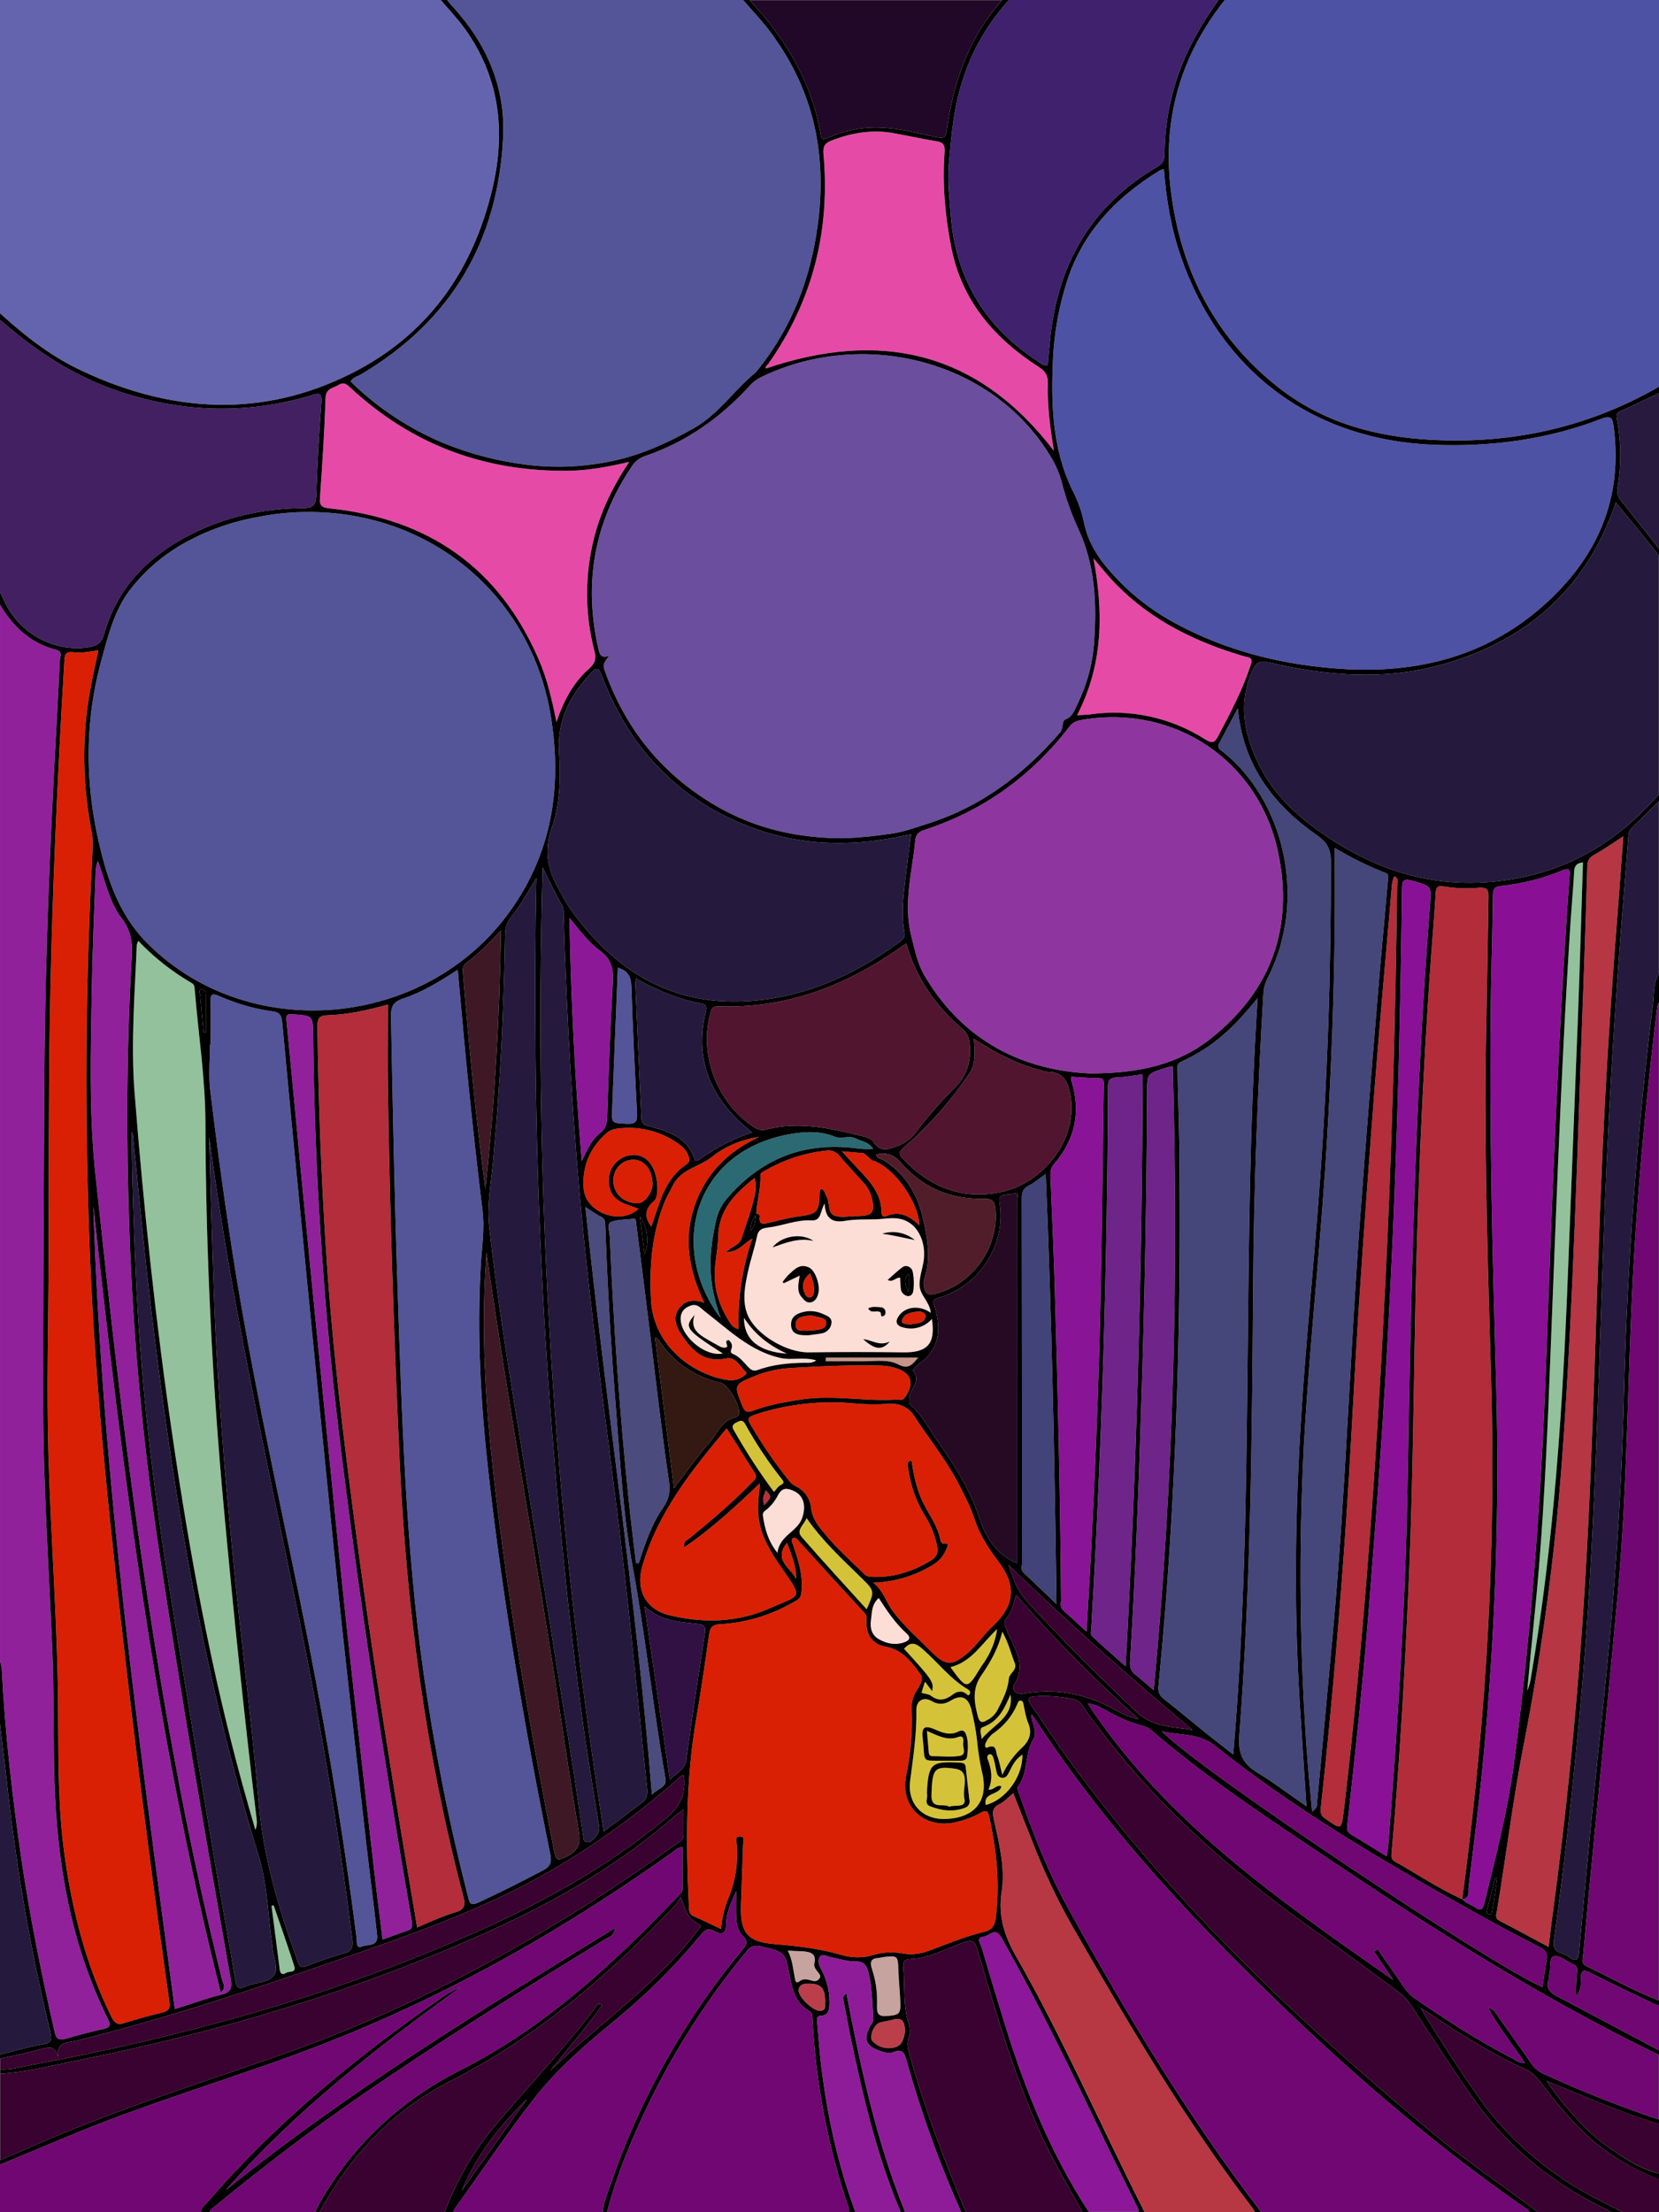 <?xml version="1.0" encoding="utf-8"?>
<!-- Generator: Adobe Illustrator 25.4.0, SVG Export Plug-In . SVG Version: 6.00 Build 0)  -->
<svg version="1.1" baseProfile="tiny" id="图层_1"
	 xmlns="http://www.w3.org/2000/svg" xmlns:xlink="http://www.w3.org/1999/xlink" x="0px" y="0px" viewBox="0 0 768 1024"
	 overflow="visible" xml:space="preserve">
<g>
	<path d="M393,1024.1h3c0,0,0,0,0-0.1L393,1024.1C393,1024,393,1024,393,1024.1z"/>
	<path d="M768,925.9L768,925.9v2l0,0V925.9z"/>
	<path d="M445.1,1024.1h2c0,0,0,0,0-0.1L445.1,1024.1C445,1024,445,1024,445.1,1024.1z"/>
	<polygon points="527.1,1024 530.1,1024 530,1024 	"/>
	<polygon points="581,1024 584,1024 584,1024 	"/>
	<path d="M0,274L0,274v6l0,0V274z"/>
	<polygon points="501.1,1024 504.1,1024 504,1024 501,1024 	"/>
	<path d="M768,450.9C768,450.9,768,451,768,450.9v13l0,0V450.9z"/>
	<path d="M768,254L768,254v3l0,0V254z"/>
	<path d="M97,1024L97,1024h-4H97z"/>
	<path fill="#8C1898" d="M277.8,524.5c2.8-2.1,3.2-4.5,3.3-7.7c0.7-20.6,1.4-41.3,2.6-61.9c0.4-6.3-0.5-10.9-6-14.9
		s-9.6-9.8-14.1-15.1c0.7,37.3,2.5,74.3,5.7,112.5C272,532,273.9,527.5,277.8,524.5z"/>
	<path fill="#251A3D" d="M258.9,412c1.7,3,3.3,6.2,5.3,9c19,26.7,44.1,43.3,77.6,42.6c27.7-0.6,52.5-11.2,74.7-27.6
		c1.6-1.2,2.6-2.2,2.2-4.5c-1.3-7-0.8-13.9,0-20.9c0.9-8,1.9-16,3-24.4c-1.1,0.2-1.8,0.4-2.6,0.5c-22.4,4.9-44.7,5.1-66.6-2.1
		c-36.1-12-60.5-36.4-73.9-71.9c-1.4-3.7-2.4-4-5-1.2c-9.6,10.2-15.7,21.7-14.8,36.3c0.8,12.2,0.5,24.6-3.6,36.1
		C251.6,394.4,253.8,403.1,258.9,412z"/>
	<path fill="#D92005" d="M295.6,559.5c-2-0.7-4-1.4-6.1-2.2c-5.5-2.1-8-5.9-7.6-11.9c0.3-5,3.8-9.1,8.6-10.4
		c4.9-1.2,8.9,0.5,11.4,4.9c2.7,4.7,3.4,13.9,0.8,16.1c-4.3,3.6-4.4,7.4-1.2,11.8c1.6-4.5,2.9-8.8,4.5-13
		c2.4-6.1,5.9-11.8,11.3-15.5c2.4-1.6,2-2.8,1.3-4.5c-0.6-1.7-1.8-3.2-3.2-4.4c-8.4-6.5-19-9.4-29.6-8c-1.8,0.2-3.6,0.9-5,2.1
		c-7.7,6.8-11.4,15.3-10.6,25.7C271.2,561.7,287.7,567.2,295.6,559.5z"/>
	<path fill="#535598" d="M286,447.9c-0.9,21.9-1.7,43.3-2.6,64.8c-0.3,7.5-0.4,7.1,6.9,7.5c4.4,0.2,4.8-1.5,4.6-5.1
		c-1-19.5-2-38.9-2.6-58.4C292.1,452.2,290.9,449.4,286,447.9z"/>
	<path fill="#D4C339" d="M361.4,687.4c2-0.9,1.3-1.8,0.4-2.9c-6.3-8-11.9-16.4-16.8-25.3c-1.2-2.1-2.3-1.7-4-0.8
		c-1.9,0.9-2.4,1.9-1.2,3.8c5.6,9.8,11.7,19.3,18.5,28.4C359.4,689.4,360.2,688,361.4,687.4z"/>
	<path fill="#D92005" d="M355.9,566c4.5-1,9.1-2.3,13.6-2.9c8.9-1.2,9.6-1.8,10-11.1c0-0.7,0-1.3,0.8-1.6c1.5,0.4,1.5,1.9,2.1,3
		c1.9,2.9,0.6,7.9,3.7,9.2s7.2,0.3,10.9,0.3c6.9,0,8.3-1.8,6.5-8.7c-0.7-2.6-2-5-3.9-6.9c-3.6-4.1-7.5-8.1-11-12.3
		c-1.4-1.8-3.7-2.8-6-2.4c-10,1-19.6,4.2-28.3,9.2c-1,0.5-2.4,1-2.3,2.3c0.3,6-1.7,11.7-1.9,17.7c0.8,0.1,1.7,0.3,1.6,1.3
		C351.2,567.2,353.5,566.6,355.9,566z"/>
	<path fill="#D92005" d="M336,579.6c3-2.7,6.3-3.3,7.3-6.4c1.8-5.7,4-11.3,5.4-17c0.8-3.3,1.9-6.9,0.6-10.9
		c-9.1,7.2-16.5,14.7-16.8,26.8c-0.1,4.5-0.9,8.9-1.4,13.4c-1.1,9.5,1.4,18.1,6.4,26.1c1,1.6,2.1,3.2,4.4,3.6
		c-0.4-14.2,1.7-28.4,6.4-41.9C344.2,575.5,342,579.6,336,579.6z"/>
	<path fill="#FCDED6" d="M344.4,610c0,10.2,7,15.7,19.9,16.6C356.1,622.8,349.7,618,344.4,610z"/>
	<path d="M347.5,569.7c2.3-2.3,1.8-4.9,2.5-7.2C348.5,564.4,347.3,566.5,347.5,569.7z"/>
	<path fill="#D92005" d="M311.4,548.9c-1.1,2.4-2.6,4.7-3.6,7.1c-6,14.8-7.3,30.1-6.4,46c1.2,21.3,19.8,34.5,35.6,36.8
		c2.6,0.4,5.3-0.3,7.4-1.9c0.7-0.5,1.6-1.1,0.8-1.9c-2.7-2.6-4.6-7.1-9-6.2c-10.3,2.2-15.9-3.8-20.8-11.1c-2.3-3.5-4-7.6-1.3-11.7
		c2.7-4.1,6.9-4.7,11.9-3c-6.9-14.6-9.7-29.2-4.6-44.4s15.5-25.6,30-32.3c-7.9,1.1-15.5,4.2-21.8,9.2
		C323.8,540.2,315.1,541.1,311.4,548.9z"/>
	<path fill="#2B6A72" d="M404.2,531.8c-2.2-3.4-5.5-3.5-8-4.8c-3.2-1.6-6.6,0.4-9.6-0.8c-6.9-2.8-13.9-2.5-21.1-1.2
		c-45,8.1-56.1,53.4-31.9,85.1c-5.6-16.1-6-27.3-2.2-44.8c0.8-3.9,2.6-7.6,5.2-10.6c15.7-18.3,35.5-26.2,59.5-23.2
		C398.8,531.9,401.5,532,404.2,531.8z"/>
	<path fill="#251A3D" d="M324.6,464.5c-10.5-2-20.3-6-30.2-11.6l0,0c-0.1,0.7-0.2,1.4-0.3,2.1c0.9,20.8,1.8,41.6,2.8,62.4
		c0.1,1.8,0.4,3,2.5,3.6c9.2,2.5,18.6,4.9,22.1,15.5c0.3,0.9,1,1.1,1.9,0.5c7.6-5.5,15.9-9.8,24.8-12.8
		c-18.7-14.9-27.1-32.9-21.4-56.2C327.3,465.8,326.7,464.9,324.6,464.5z"/>
	<path fill="#FCDED6" d="M339.5,626.8c3,1.3,4.9,3.9,7.1,6.2c1.3,1.3,2.4,1.8,4.3,1.1c7-2.5,14.2-3.2,21.6-3.3
		c1.6,0,3.4,0.3,5.4-1.1c-5.9-1.7-11.3,0-16.5-1.1c-14.1-3.1-24.1-13.1-35-21.5c-2.2-1.7-3.7-3.9-6.8-2.7c-2.5,0.9-4.3,2.5-4.5,5.4
		c-0.6,8.3,11.3,18.5,19.5,16.7c-17.3-11.1-18-12.1-13-17.9l0,0c-2.4,6.3,1.7,9,6,11.5c1.3,0.8,2.6,1.5,3.9,2.2s2.9,1.9,4.6,1.4
		s-1.4-3,1.2-3.4c1.4,1.1,2,2.6,1.2,4.3C338.1,625.8,338.4,626.4,339.5,626.8z"/>
	<path fill="#B5313D" d="M353.7,696.8c3.6-3.9,3.6-3.9,0.8-7C353.1,693.4,353.1,693.4,353.7,696.8z"/>
	<path fill="#FCDED6" d="M431.4,610.5c-3.2,3.7-8.3,5.3-13.1,4c-3.6-0.8-4.1-3-1.9-5.8c3.2-4,9.4-4.6,14.5-1l0,0
		c-0.5-5.3-5.1-8.1-5.2-12.9c-0.1-4.8,2.1-9.1,2.1-13.8c0.1-2.2-0.2-4.3-0.8-6.4c-1.6-5.2-4.9-9.2-10.3-10.4
		c-3.7-0.8-7.7,0.1-11.4,0.2c-4.5,0.1-9.4-0.1-14,0.7c-5.8,1-9.3-0.9-9.5-8c-2.2,3.3-1.4,8.1-6.1,7.8c-7-0.4-13.4,2.5-20.1,3.3
		c-2.3,0.3-4.4,0.7-5.1,3.8c-1.1,5.5-3,10.9-4.2,16.4c-1.4,6.3-2.7,13.1-0.6,19.2c3.3,9.8,18.3,18.6,28.8,18.4
		c14.5-0.2,29-0.2,43.5,0C429.4,626.2,433.2,622,431.4,610.5z M376.6,574.4c-6.8-1.6-12.8,0.8-19,3
		C361.8,572.1,370.9,570.5,376.6,574.4z M362.3,593.4c0.8-1.1,1.6-2.1,2.5-3.1c2.8-2.5,5.4-5.8,9.9-3.5c2.8,1.5,5.1,8.2,4.1,12
		c-0.5,1.8-1.3,3.5-3.3,4s-3.3-1-4.5-2.5c-2.2-2.7-1.4-5.9-0.8-9.8l-7.4,3.5L362.3,593.4z M384.9,612.4c-0.2,2.4-2.1,4.4-4.5,4.8
		c-2.1,0.4-4.3,0.6-6.4,0.9c-3.7,0-7.7-0.2-7.8-4.9c-0.1-4.3,3.6-5.6,7.2-6.2c2.5-0.3,5,0.1,7.3,1.1
		C382.7,609,385.2,609.7,384.9,612.4z M423.5,574c-5-1-10-2.3-15.1-2.9C413.5,569.4,419.2,570.5,423.5,574z M407.6,605.1
		c1.2,0,2.3,0.9,2.3,2.2c0.1,0.6-0.1,1.3-0.6,1.7c-2.1,1.2-1.1-1.1-1.8-1.6c-1.6-1.1-4.3,0.9-5.6-1.8
		C404,604.6,405.8,605,407.6,605.1z M399.6,619.9c4,0.3,7.4,3.4,12.3,1.1C408.3,625.2,405.1,624.8,399.6,619.9z M410.9,592.5
		c2.4-2.1,4.4-4.1,6.7-5.8c1.5-1.2,3.2-0.7,4.4,0.7s1.4,10.2,0.3,11.5c-0.6,0.9-1.6,1.3-2.6,0.9c-1.3-0.4-2.3-1.4-2.6-2.8
		c-0.3-1.8-0.3-3.6-0.4-5.6C414.4,591.3,413.6,593.7,410.9,592.5z"/>
	<path fill="#521530" d="M424.2,523.8c5.6-7.3,11.6-14.2,18.1-20.6c5.8-5.9,7.6-13.1,6.4-21.2c-0.2-2.1-1.3-4.1-2.9-5.5
		c-12.4-10.6-21.6-23.4-26.3-39.9v0.1c-2.1,1.4-3.5,2.5-5,3.5c-24.7,16.8-51.6,26.7-81.8,25.6c-3.2-0.1-3.5,1.7-4,3.8
		c-5.1,19.1,3.5,41.1,20.1,52c1.7,1.3,4,1.8,6.1,1.2c14.9-3.8,29.4-0.6,43.8,3c2.1,0.5,4.6,1.1,5.7,2.8c3.4,5.5,7.7,3,11.8,1.6
		C419.3,528.9,422.2,526.7,424.2,523.8z"/>
	<path fill="#D92005" d="M428.5,609.4c0.3-1.5-1.9-2.5-3.7-2.3c-3,0.4-6.4,0.8-7.2,4.1c-0.5,2,2.2,1.6,3.9,1.9
		C424.1,612.4,427.7,613,428.5,609.4z"/>
	<path fill="#D92005" d="M406.1,538c-0.5-0.2-1-0.5-1.5-0.7c-0.4,0-0.8-0.1-1.1-0.4c-1.2-1.1-2.4-2.1-3.6-3.1l-10.2-0.9
		c2.4,2.6,4.1,4.5,5.9,6.4c6,6.4,12.5,12.4,12.5,22.2c0,1.8,1.5,1.7,2.5,1.3c5.9-2.4,10.5,0.1,15,4.3
		C425.4,557.2,415.2,542.3,406.1,538z"/>
	<path fill="#521D2B" d="M460.8,559.6c-0.3-3.3-1.2-4.8-5.1-4.7c-15.3,0.4-28.6-5.1-38.6-16.7c-3.5-4.1-6.8-4.7-11.4-3.9h-0.1
		c0.2,2.1,2.2,2,3.5,2.8c10.5,6.5,15.9,16.5,18.4,27.9c2,9,3.5,18.3,0.2,27.5c-0.2,0.8-0.2,1.7,0,2.5c0.3,3.5,1.7,4.9,5.6,3.8
		C450.5,594.4,462.5,577.2,460.8,559.6z"/>
	<path fill="#4B4B7D" d="M308.1,823.6c-5.7-32.7-9.2-65.7-15.2-98.3c-4.5-24.4-5.8-49.2-7.8-74c-2.3-28-3.9-56.1-4.9-84.3
		c-0.1-1.5-0.1-2.8-1.8-3.7c-2.3-1.1-4.5-2.7-7.4-4.6c9.4,91,23.5,180.6,30.8,272C304.5,827.9,308.7,827.3,308.1,823.6z"/>
	<path fill="#FCDED6" d="M371.3,702.8c1.8-5,1.3-10.5-4.1-12.8c-2.9-1.2-5.1-1.5-7,2c-1.4,2.8-3.4,5.3-5.9,7.2
		c-0.9,0.5-1.4,1.7-1.1,2.7c0.9,5.8,2.3,11.4,6.7,16.9l0,0C360.9,710.7,368.9,709.2,371.3,702.8z"/>
	<path fill="#D92005" d="M310,747.7c15.6,3.7,31.2,3.4,46-3.1c15.2-6.7,16-4.2,5.6-19.2c-4.9-7.1-9.3-14.2-10.4-22.9
		c-0.7-5.3,0.1-10.5,0.6-15.9c-11.1,10.5-22,20.8-35,29.6c-0.5-2.9,1.2-3.2,2.1-3.9c10.1-8.3,20.1-16.6,29.1-26
		c1.2-1.2,2.9-2.2,1.4-4.5c-4.3-6.7-8.5-13.5-13-20.6c-16.3,19.5-32,39.1-39.1,64C294.2,735.9,299,745.1,310,747.7z"/>
	<path d="M420.6,589.5c-2.1,2.5-2.2,3.9,0,8.5V589.5z"/>
	<path fill="#4B4B7D" d="M291.1,695c1,9.5,2.2,19,3.3,28.5l1.3,0.1c2.9-9,5.9-18.1,11.4-25.9c2.7-3.9,3.3-7.6,2.5-12.6
		c-3.3-22.4-5.8-44.9-8.6-67.3c-2.1-16.7-4.1-33.4-6.3-50c-0.2-1.3,0-4-1.5-3.7c-3.5,0.5-7.2,0.3-10.3,1.5c-2.1,0.8-0.7,4.6-0.6,7
		C284,613.4,286.9,654.3,291.1,695z"/>
	<path fill="#331912" d="M328.4,667.8c3.7-4.2,5.7-10.5,12.4-11.8c0.5-0.1,1-0.8,1.2-1.4c1.2-3.4-4.9-13.8-8.5-14.6
		c-11-2.4-20.8-8.7-27.3-17.9c-0.8-1-1.1-2.6-3-3c2.9,23.2,5.8,46.1,8.8,69.8C317.8,681.4,322.7,674.3,328.4,667.8z"/>
	<path fill="#D92005" d="M302.1,548c-0.1-6.5-3.8-11.2-8.8-11.2c-5.4,0-9.5,4.3-9.4,10c0.2,5.8,4.8,10.1,11.3,10.2
		C298.4,557,302.1,552.1,302.1,548z"/>
	<path fill="#D92005" d="M377,609.2c-0.8-0.2-1.6-0.3-2.5-0.2c-2.9,0.2-6.3,0.8-6.2,4.3c0.1,3.5,3.6,2.5,5.7,2.6l0,0
		c1,0,1.8,0,2.7-0.1c2.5-0.3,5.8-0.5,5.8-3.4C382.6,609.8,379.1,609.9,377,609.2z"/>
	<path d="M296.2,563.1L296.2,563.1c0.7,5.8,1.5,11.6,2.2,17.4C300.8,574.3,299.7,568.5,296.2,563.1z"/>
	<path fill="#C79587" d="M425.1,628.4h-42.8v1.7c6,0,12.1,0,18.1,0c5.3,0,10.9-1,15.7,1.6C420.7,634.1,422.4,631.4,425.1,628.4z"/>
	<path fill="#D92005" d="M375,600.6c1.3-0.2,1.7-1.5,1.8-2.6c0.3-2.8-0.5-5.4-1.8-8.6c-3.3,2.8-4,5.8-2.5,9.2
		C372.9,599.6,373.7,600.8,375,600.6z"/>
	<path fill="#D92005" d="M348.6,653c7.2-2.7,14.7-4,22.3-5.2c15-2.3,29.9,1.1,44.8,0l0,0c1.1,0.2,2.2,0.5,3.1-0.8
		c4.9-6.8,3.1-11.9-5-14c-1.9-0.5-3.9-0.8-5.9-0.9c-13.8-0.4-27.6,0.3-41.4,1.1c-5.8,0.3-11.6,1.5-17,3.7c-9.8,4-9.8,4.1-5.9,13.7
		C344.7,653.4,345.7,654.1,348.6,653z"/>
	<path fill="#BA3F4B" d="M373.2,918.2c-1.8,0.1-3.5,1-3.5,3.2c0,3.1,6.8,9.6,10,9.4s2-2.8,2.3-4.2
		C382,919.9,379.9,917.9,373.2,918.2z"/>
	<path fill="#C7A3A0" d="M377,908.9c1.1-4.9-2.1-5.4-5.5-5.7c-2-0.1-3.9-0.1-6.8-0.3c2.2,4.5,2.4,8.5,3.2,12.4
		c0.2,1.2,0.4,3.2,2.2,1.8c2.2-1.6,4-0.7,6.1-0.2c1.1,0.4,2.4,0,3.1-1c1-1.3,0-2.1-0.6-3C377.7,911.7,376.7,910.4,377,908.9z"/>
	<g id="live56m1">
		<path fill="#3A0230" d="M213.8,1014l30.1-42.3C231.3,983.9,220.6,997.4,213.8,1014L213.8,1014z"/>
		<path fill="#3A0230" d="M14.3,955.9c68.7-12.8,135.8-31,200.1-58.9c33.8-14.6,65.8-31.9,94.3-55.6c6.8-5.7,8.8-11.7,7.9-19.7
			c-2,0.3-3,2-4.3,3.1C294.8,840,276,853.6,256,865.3c-30.6,17.9-63.8,29.5-97.1,41.1c-40.7,14.1-81.5,27.8-123.4,38.2
			c-3.9,1-9.7,0.1-8.6,7.8c-1.2-5.7-4.3-4.8-7.9-3.9c-6.2,1.7-12.6,3-18.9,4.4v47c4.7-2,9.5-4,14.2-6.1
			c38-16.8,77.5-29.2,116.6-42.9c65.7-23.1,125.8-56.8,182.2-97.3c1.4-1,3.3-1.8,3.3-4c0-3.7,0-7.5,0-12.1c-1.8,1.4-2.6,1.9-3.3,2.5
			c-25.4,22.3-54.1,39.1-84.8,53.1c-62,28.2-126.7,47.5-193.3,60.8c-11.5,2.3-23,5.3-34.8,6v-2C4.9,958.2,9.6,956.8,14.3,955.9z"/>
		<path fill="#3A0230" d="M514,790.3c3.9,2,7.6,4.5,13.2,5.5c-20.1-18-39.1-37.2-56.8-57.5c-1.3,4.2-2,7.9-4.4,10.7
			c-1.5,1.8-1,3-0.2,5c3.2,8.2,9.7,16,3.8,25.7c-1.5,2.5,1.1,4.9,4.1,4.3C487.8,781.4,501.2,783.7,514,790.3z"/>
		<path fill="#3A0230" d="M466.9,724.4L466.9,724.4c2.1,7,4.4,12.3,8.6,16.9c16.1,17.8,33.1,34.6,50.6,51.1c7.7,7.3,16.9,6.8,26,8.4
			C523,776.4,494.8,751.4,466.9,724.4z"/>
		<path fill="#710773" d="M714.1,919.8c0.6-4.2,1.1-8.3,1.9-12.3c0.6-3.1-0.4-4.8-3.2-6.2c-10.2-5.2-20.3-10.6-30.3-16.2
			c-41.5-23.2-82.7-47.2-120-77c-7.6-6.1-16.5-4.6-24.7-6.8C553.3,818,690.4,909.8,714.1,919.8z"/>
		<path fill="#3A0230" d="M452.6,902.7c-1.3-4.4-2.7-5-6.8-3.5c-7.9,2.9-15.5,7.2-24.1,7.6c-3,0.1-3.8,1.2-3.5,3.8
			c0.8,8.9-0.3,17.9,2.6,26.6c0.6,1.9,0.6,4-0.1,5.9c-0.9,2.5-0.5,4.8,0.2,7.3c6.9,25.2,16.2,49.6,26.2,73.6h54
			c-5.9-11.1-12.6-21.9-17.9-33.3C470,962.4,461.3,932.5,452.6,902.7z"/>
		<path fill="#710773" d="M392.9,1022.1c-9.6-28.4-15.3-58-16.8-87.9c-0.1-1.3-0.1-2.6-1.6-3.4c-6.1-3.5-7.7-9.7-8.9-16
			c-2.1-11.3-2.1-11.2-13.2-13.8c-2.9-0.7-4.7-0.4-6.7,2.1c-17.4,21-32.3,44-44.4,68.5c-8.2,16.9-15.6,34.1-20.3,52.4h-2
			c0.3-4.4,2.1-8.3,3.5-12.4c13.5-39.7,34.2-76.5,60.9-108.7c2-2.4,3.3-4.1,0.4-6.9c-2.3-2.2-2.9-5.6-3-8.8c-0.1-3.5,0-7,0-11.8
			c-2.7,5.8-4.7,10.4-4.7,15.5c0,4.7-2.5,4.6-5.3,3.1c-3.1-1.8-4.6-0.6-6.5,1.8c-11.7,14.1-24.7,27.1-38.9,38.8
			c-13.9,11.4-27.6,23.1-38.7,37.5c-12.7,16.3-24.1,33.6-36.2,50.3c-0.3,0.6-0.5,1.2-0.6,1.8h183
			C393.1,1023.3,393,1022.7,392.9,1022.1z"/>
		<path fill="#8E1C99" d="M413.6,949.9c-2.3,0.9-5-0.1-7.3-1c-5.3-2.1-6.4-5-3.9-10.2c0.7-1.5,2.1-2.7,1.9-4.5
			c-0.5-7.1-0.5-14.2-2.3-21.3c-1-3.6-2.4-5.1-6.3-5c-3.8,0-7.5-1.3-11.3-2c-1.7-0.3-3.7-2-5,0.1c-1,1.7-0.3,3.7,0.8,5.6
			c2.8,5.3,4.1,11.2,3.7,17.2c-0.1,2.1-1,4.1-3.5,4.2c-2.7,0.1-2.3,1.8-2.1,3.4c0.6,6.5,1,12.9,1.8,19.4
			c2.8,23.3,7.7,46.2,15.9,68.2h21c-10.9-25.7-17.3-52.7-23-79.9c-1.2-5.8-2.3-11.8-3.4-17.6c-0.2-1.1-0.9-2.2,1.2-3.8
			c6.7,34.7,14,68.8,27.2,101.3h26c-10.1-22.6-18.5-45.9-25.2-69.7C418.8,950.9,418.3,948,413.6,949.9z"/>
		<path fill="#8C1798" d="M525.4,1019.4c-4.8-9.9-9.8-19.7-14.5-29.6c-14.9-31.2-30.1-62.3-47.1-92.6c-3.1-5.6-5.6-1.1-8.3-0.8
			c-4,0.5-1.5,3.4-1.1,4.9c3.5,12,7.1,23.9,10.8,35.8c9.4,30.5,21.3,59.9,38.8,86.7h23C527.3,1022.2,526,1020.9,525.4,1019.4z"/>
		<path fill="#3A0230" d="M276.3,928.3c0.5-0.7,1.2-1.3,2.3,0.1c-7.5,10.3-15.9,20.1-23.9,30.1c23.3-22.4,50.6-40.6,69.9-67.1
			c-6-3.7-6-3.7-9.5-13.4c-0.7,1.4-1.6,2.7-2.5,3.9c-30.7,32.3-64.1,61.1-104.2,81.4c-26.5,13.5-46.3,34.5-60.5,60.6h58
			c5.2-13.9,12.6-26.9,22-38.4C243.8,966.3,261.4,948.4,276.3,928.3z"/>
		<path fill="#710773" d="M148.1,1019.5c15.6-27,37.5-47.3,65.3-61.4c39.1-19.8,70.6-49.1,100.5-80.4c1-1.1,2.2-2,2.1-3.8
			c-0.1-6.3,0-12.5,0-19c-2.5,0.3-3.8,1.9-5.4,3c-52.9,37.6-109.1,69-170,91.7c-34.8,13-70.4,23.4-104.8,37.5L0,1002v22h93
			c0.1-2.3,2-3.4,3.2-4.8c31.4-36.5,68.3-66.7,107.7-94.1c2.9-2.2,6-3.9,9.3-5.2c-39,28-76.8,57.5-108.6,93.8
			c56.3-45.4,117.7-82.9,180.2-121.3c-0.7,3.9-2.9,4.2-4.4,5.1c-38.4,23.4-76.5,47.2-113.5,72.7c-23.2,16-45.5,33.1-67.3,51
			c-1,0.8-2.3,1.4-2.6,2.8h49C146.7,1022.5,147.3,1021,148.1,1019.5z"/>
		<path fill="#710773" d="M763.4,926.4c-9-4.3-18-8.6-26.9-13.1c-3.1-1.6-4.6-1.8-4.7,2.5c-0.1,2.7,0.3,5.7-2.2,7.9
			c-0.1-3.4,0.1-6.9,0.4-10.3c0.1-1.5,0.5-3.1-1.3-3.9c-3.1-1.5-6.6-4.5-9.3-4c-2.5,0.5-1.3,5.5-2.2,8.5c-0.2,0.6,0,1.4-0.2,2
			c-1.7,4.5,0.6,6.4,4.3,8.3c15.6,8.2,31.1,16.5,46.7,24.8V928C766.2,928.3,764.9,927.1,763.4,926.4z"/>
		<path fill="#710773" d="M620.1,863.8c-29.7-19.9-59.8-39.4-87-62.8c-1.3-1.1-2.8-1.8-4.4-2.2c-5.5-1.5-10.7-3.7-15.6-6.5
			c-3-1.7-6-3.5-9.6-3.8c36.1,54.9,88.9,91.3,141.5,128l-8.9-13.2l1.7-1c3.2,4.6,6.3,9.2,9.5,13.7c2.2,3.1,4,6.5,7.3,8.8
			c14.7,10.1,29.6,19.8,45.5,28c1.7,0.9,3.3,2.3,5.8,2.1c-5.5-8.5-11.9-16-17.1-25.7c3.2,1,3.7,2.8,4.6,4.1
			c5.3,7.3,10.5,14.7,15.6,22c1.4,2.1,3.4,3.7,5.7,4.7c17.4,8,35.1,15,53.2,21.1v-30c-1-0.5-2.1-1-3.2-1.5
			C714.3,924.9,666.8,895.1,620.1,863.8z"/>
		<path fill="#3A0230" d="M730.6,981.5c4.1,4.6,8.8,8.7,13.8,12.3c7.3,5.1,14.8,10.1,23.7,12.3v-23c-17.9-5.3-34.9-13-52.2-19.9
			C720.2,969.6,725.2,975.8,730.6,981.5z"/>
		<path fill="#3A0230" d="M713.6,964.4c-2-2.5-3.9-4.9-6.9-6.3c-15.8-7.3-30.5-16.4-44.9-26.1c-1.4-0.9-2.8-1.7-4.2-2.6
			c8.7,14.5,17.8,28.5,27.4,42.1c10.7,15.1,24.1,27.5,39.5,37.8c8.5,5.7,17.6,10,26.6,14.6h17v-15c-7.6-3.3-15.2-6.8-22.1-11.5
			C732.9,988.6,723.1,976.6,713.6,964.4z"/>
		<path fill="#3A0230" d="M681.1,970c-9.6-13.8-18.7-27.9-28-42c-1.6-2.4-3.5-4.4-5.8-6.1c-11.8-8.6-23.5-17.5-35.5-26
			C569.3,866.2,531,832.2,501,789.4c-0.9-1.4-2.3-2.5-3.9-2.8c-5.9-1.3-11.9-1.8-17.9-1.4c-3.1,0.2-3.8,1.2-1.9,4
			c5.5,7.9,10.7,16.1,16.4,23.9c48.3,67,107.8,123.2,171.1,175.6c15.1,12.5,31.5,23.5,47.2,35.3h34c-1.2-0.6-2.3-1.3-3.5-1.9
			C717.6,1010,696.9,992.8,681.1,970z"/>
		<path fill="#710773" d="M705.6,1021.7c-39.9-27.7-76.7-59.2-111.7-92.8c-42.3-40.8-82.3-83.4-114.5-132.9c-0.6-0.9-1.3-1.7-2-2.5
			c0,4.2,3.2,7.8,0.9,11.6c-4,6.8-2.2,15.4-7.1,22c-0.5,0.7,0.4,2.5,0.8,3.8c6.1,17.6,12.9,35,21.9,51.4
			c27,49.2,55.9,97.2,90.1,141.8h124C707.7,1022.7,706.5,1022.3,705.6,1021.7z"/>
		<path fill="#B73743" d="M497.4,893.3c-6.6-11.4-12.3-23.2-17.3-35.4c-3.7-9.2-7.3-18.4-11-27.9c-2.3,1.9-4.1,4-6.4,5.1
			c-3.3,1.6-3.4,3.6-2.7,6.8c2.4,11.1,5.4,22.4,3.7,33.6c-1.8,11.5,1.3,20.8,6.9,30.5c22,38.2,39.4,78.9,59.4,118.1h51
			c-0.4-0.9-0.9-1.7-1.5-2.5C548.5,981.1,522.8,937.3,497.4,893.3z"/>
	</g>
	<path fill="#251A3D" d="M23.3,940.6C14.5,904.1,8,867,3.7,829.6C2.6,819.1,1.2,808.5,0,798v153c6.6-1.6,13.2-3.5,19.9-4.7
		C23.8,945.6,24.1,944.2,23.3,940.6z"/>
	<path fill="#6B4E9D" d="M346.7,179c-13.5,14.6-29.2,25.7-48.1,32.1c-2.7,0.9-4.9,2.7-6.4,5.2c-17.4,26-22.1,54.2-15.1,84.5
		c0.6,2.6,1.6,4,4.9,2.7c-3,4.1-3.1,4.1-1.5,8.4c9.7,26.5,26.7,47,51.1,61.2c6.1,3.5,12.4,6.4,19.1,8.7c6.5,2.2,13.1,3.8,19.9,4.8
		c6.9,1,13.9,1.5,20.9,1.4c6.8-0.3,13.6-1,20.4-2c6.4-0.8,12.4-3.1,18.4-5c24.2-7.8,43.8-22.7,60.4-41.9c1.7-2,0.8-5.3,2.4-6
		c3.7-1.5,4.5-4.8,5.9-7.6c4.3-8.9,6.9-18.5,7.5-28.3c1.3-18.1,0.5-35.9-7.5-52.8c-3.2-7-5.7-14.2-7.6-21.6
		c-1.2-4.2-2.9-8.1-5.2-11.8c-27.7-45.6-88.4-58.9-134.3-36.2C349.8,175.9,348.1,177.3,346.7,179z"/>
	<path fill="#E64AA7" d="M354.5,170.6c53.3-18.1,98.2-7.9,133.4,38.1c-1.7-10.4-3.1-20.7-2.8-31c0.1-3.8-1-5.8-4.3-7.9
		c-20.6-13.3-35.7-30.7-40.5-55.7c-2.8-14.5-4.1-29-3-43.7c0.2-3.1-0.5-4.5-3.6-5c-6.6-1.1-13.1-2.5-19.6-3.7
		c-10.1-1.9-19.8-0.3-29.3,3.4c-2.9,1.1-3.9,2.7-3.6,6c3.2,35.5-4.9,68-25.5,97.3C355.1,169.1,354.2,169.7,354.5,170.6z"/>
	<path fill="#535598" d="M86.6,250.7c-10.5,5.6-19.6,13.4-26.8,22.8c-7,9.5-9.8,20.9-12.8,31.9c-8.2,29.7-7.7,59.5-0.1,89.3
		c3.9,15.5,9.5,30,21.1,41.7c46.7,47.2,129.2,40.1,168.3-14.9c19.2-26.9,23.9-57.2,18.8-89.3c-8.7-55.9-55.2-95.5-112.8-95.2
		c-7.3,0-14.6,0.7-21.8,2.1C108.6,241.1,97.1,245,86.6,250.7z"/>
	<path fill="#4E52A4" d="M542.1,88.9c4.6,36.1,20,66.7,48.8,89.7c19.6,15.8,42.6,22.8,67.3,24.7c39,2.9,75.7-4.7,109.8-24.3V0H567
		C546.2,26.1,537.9,55.9,542.1,88.9z"/>
	<path fill="#45467A" d="M603.6,668.9c-2.5,48.8-2,97.6,1.7,146.3c0.6,7.6,1.4,15.1,2.1,23.4c2.7-1.7,2.3-3.5,2.4-5.1
		c2.5-26.2,4.9-52.4,7.3-78.6c5.9-64.7,7.9-129.7,12.8-194.5c2.4-32.4,5-64.8,7.7-97.1c1.5-18.6,3.3-37.2,4.9-55.7
		c0.1-1.3,0.7-2.8-1-3.5c-8.2-3.2-16.1-7.1-23.6-11.6c0,3.8,0,6.7,0,9.5c0.3,40.8-1,81.6-3.4,122.4
		C611.8,572.6,606.3,620.6,603.6,668.9z"/>
	<path fill="#B32C39" d="M689.1,415.4c0.1-3.4-0.6-4.7-4.3-4.5c-5.5,0.5-11,0.3-16.5-0.6c-2.7-0.5-3.5,0.4-3.7,3
		c-0.5,8.8-1.2,17.6-1.9,26.4c-4.4,60-6.8,120.1-7.8,180.3c-0.6,35.2-1.1,70.3-2.5,105.5c-1.8,44.1-4.3,88.2-8.2,132.2
		c-0.1,1.5-0.3,2.9,1.4,3.9c10.4,5.8,20.3,12.6,31.3,17.5l0,0c3.3-24.5,6.1-49.2,8.3-73.9c4.9-54.1,6.6-108.5,5.2-162.8
		c-1.4-51.1-3.2-102.3-2.6-153.4C688.3,464.4,688.7,439.9,689.1,415.4z"/>
	<path fill="#8A1496" d="M492.3,745.5c3.3,2.9,6.6,6,10.7,9.8c0.7-12.3,1.4-23.6,2-34.8c2-39.8,3.7-79.6,4.5-119.4
		c0.7-32.8,1-65.7,1.5-98.5c0-1.8,0.4-3.6-2.6-3.6c-4.1,0-8.3-0.3-12.6-0.6c0,0.7,0.1,1.3,0.2,2c4.5,14.4,1.6,27.3-8.2,38.6
		c-1.6,1.9-1.6,3.9-1.5,6c0.6,15.2,1.3,30.3,1.8,45.5c1.5,50.1,2.7,100.3,3.1,150.4C491,742.5,490.8,744.2,492.3,745.5z"/>
	<path fill="#BA3F4B" d="M403.9,944.8c2.7,2.9,6.8,4,10.6,2.8c3.4-1,4-4.5,4.5-7.2c-0.1-4.2-1.1-7-5.8-5.5c-1.9,0.6-3.9,0.7-5.8,1.3
		C404.5,937,402.1,943,403.9,944.8z"/>
	<path fill="#D92005" d="M430.2,902.9c8.4-3.1,16.7-6.6,25.5-8.7c3.2-0.7,4.8-2.8,5.2-5.9c2.1-16,0.5-31.9-3-47.6
		c-0.5-2.4-1.4-3-3.7-1.7c-3.6,2-7.5,3.5-11.6,4.4c-13.9,3.5-26.2-6.6-23.1-21.5c2.1-10,3-20.2,2.6-30.3c-0.3-3.2,0.5-6.3,2.2-9
		c1.4-2.2,3.5-5.4,1.9-7.5c-4.1-5.7-8.4-11.5-16.2-12.9c-5.8-1-8.8-5.1-8.9-10.9c0-1.6,0.5-3.3-0.9-4.7
		c-10.2-11.1-20.5-22.3-30.7-33.6c-0.7-0.8-1.5-1.6-2.5-0.9s-0.3,1.8,0,2.6c2.3,6.9,4.7,13.7,4.1,21.4c-0.2,2.3-0.4,3.5-2.2,4.6
		c-10.7,6.5-22.8,10.4-35.4,11.1c-4.1,0.2-4.8,1.8-5.3,5.2c-1.8,12.7-3.6,25.4-5.8,38c-5,28.9-4.9,58-3.5,87.1
		c0.1,1.9-0.1,3.9,2.4,5c4.1,1.7,8.1,3.8,12.5,5.8c0.4-4.7,1.5-9.4,3.2-13.8c3.4-8,4.8-16.7,4.1-25.4c-0.1-1.3-1.1-3.5,1.2-3.6
		c2.9-0.2,1.7,2.3,1.7,3.7c-0.3,9.5-0.7,19-1,28.4c-0.4,12.5,3.2,16.7,15.5,17.7c10.5,0.9,20.8,2,31,5c5,1.5,10.3,1.5,15.3-0.1
		c4.2-1.2,8.6-1.4,12.9-0.6C421.7,905,426.2,904.5,430.2,902.9z"/>
	<path fill="#C7A3A0" d="M409.9,933.2c6.4-0.3,7.1-1,6.9-6.3c-0.2-5-0.7-9.9-0.9-14.9c-0.2-6.7-0.3-6.9-7-6.1
		c-0.8,0.1-1.6,0.4-2.4,0.4c-3.3,0.3-3.9,1.8-2.9,5c1.6,4.7,2.4,9.6,2.4,14.6c0,0.5,0,1,0,1.5C406,930.4,405.5,933.5,409.9,933.2z"
		/>
	<path fill="#251A3D" d="M296.8,834.8c2.5-1.8,3.1-3.7,2.8-6.7c-2.6-24.5-5-49-7.6-73.5c-3.9-37.4-8.8-74.7-13.6-112
		c-4.5-35.2-8.6-70.4-11.4-105.7c-3-38-5-76.1-6.1-114.3c0.1-1.2-0.1-2.3-0.6-3.4c-3.4-5.7-6-11.7-9.1-17.7
		c-4.2,149.3,4.7,297.7,28.3,446.3C286,843,291.3,838.8,296.8,834.8z"/>
	<path fill="#B32D3A" d="M211,885.1c4.3-1.3,4.5-3.5,3.5-7.3c-17.3-65.6-26.2-132.5-29.4-200.2c-2.7-57.7-4.6-115.4-5.5-173.2
		c-0.2-13,0-25.9,0-39.4c-9.8,2.7-18.6,4.6-27.6,4.9c-4.1,0.1-5.1,1.3-5.1,5.4c0.5,34,1.7,67.9,3.9,101.9
		c2.9,45.9,8.5,91.5,14.6,137c5.3,39.4,11.3,78.7,17.7,118c3.2,19.9,6.6,39.7,10,60C199.3,889.5,205.1,886.9,211,885.1z"/>
	<path fill="#535598" d="M221.6,880.6c10.1-4.7,20.1-9.7,29.9-14.9c3.2-1.7,4-3.6,3.3-7.1C243,800.5,233,742.1,226.3,683.2
		c-3.7-32.5-5.6-65-3.7-97.8c0.5-8.3,1.8-16.5,0.8-24.9c-2.4-19.3-4.5-38.7-6.5-58.1c-1.8-17.6-3.3-35.2-5-53.5l0,0
		c-8.5,5.5-16.4,10.4-25.3,13.3c-4.6,1.5-5.7,3.8-5.6,8.5c0.8,41.5,1.6,83,3,124.4c2,59.8,3.7,119.6,12,178.9
		c5,35.1,11.9,69.9,20.7,104.2C217.5,881.9,218.7,881.9,221.6,880.6z"/>
	<path fill="#D4C339" d="M428.2,778.4c-0.7,2.1-1.2,3.7-1.6,5.2c1.6,0.5,3.3,0.5,4.3,1.3c3.5,2.7,6.7,2.1,10-0.4
		c1.9-1.5,4.1-2.2,6.4-0.5c0.3,0.2,0.9,1.3,1.5,0.3c0.5-0.7,0.3-1.6-0.4-2.1c0,0-0.1,0-0.1-0.1c-8.3-4.8-14-12.5-21.1-18.7
		c-3.5-3.1-5.7-3.6-8.7-0.2c13.2,14.4,13.9,15.5,13,19.6L428.2,778.4z"/>
	<path fill="#535598" d="M167.5,901c2.6-1,7.6,0.1,7.1-5c-1.5-14.4-3.5-28.8-5.1-43.2c-3.9-34.2-7.8-68.5-11.5-102.7
		c-3.6-33.9-7-67.9-10.4-101.9c-3.6-36-7.1-71.9-10.6-107.9c-2.2-22.2-4.2-44.4-6.3-66.6c-0.3-2.7-0.5-5-4.2-5.5
		c-8.8-1.2-17.3-3.7-25.4-7.3c-3.2-1.4-3.7-0.2-3.6,2.6c0.1,6.7,0,13.3,0,20h-0.3c0,7-0.7,14.1,0.1,21c2.7,22.5,5.7,44.9,9.1,67.3
		c8.4,56.1,20.7,111.5,32.1,167.1c10.8,52.5,19.9,105.3,26.6,158.5C165.3,899,164.7,902.1,167.5,901z"/>
	<path fill="#251A3D" d="M271.9,852.8c2.5,0,5.9-4.4,5.5-6.9c-2.1-13.5-4.4-26.9-6.4-40.4c-6.8-47.3-11.6-94.8-15.4-142.5
		c-4.7-58.7-7.2-117.4-7.7-176.2c-0.2-26.7-0.2-53.5,0.4-80.4c-3.8,6-7,12.3-11.4,17.7c-2.1,2.5-3.2,5.7-3.1,9
		c-0.6,35-2.3,69.9-5.6,104.8c-0.9,9.8-2.8,19.7-1.8,29.3c4,36.6,10.1,72.8,16,109.2c7.3,44.7,14.5,89.4,21.6,134.1
		c2.1,13.2,4,26.3,6,39.5C270.3,850.9,269.9,852.7,271.9,852.8z"/>
	<path fill="#3E1925" d="M262.5,859.3c5.5-2.8,6.4-6.2,5.4-11.8c-3.2-18.4-5.9-36.8-8.7-55.2c-10.7-70.9-23.9-141.4-34-212.6
		c-0.1,1.2-0.1,2.3-0.2,3.5c-2.3,33-0.3,65.9,3.4,98.7c6.6,58.7,16.7,116.9,28.1,174.9C257.4,861.6,258.4,861.3,262.5,859.3z"/>
	<path fill="#3E1925" d="M224.7,550.3c4.3-39.3,6.6-78.8,7.2-119.6c-5.7,6-10.4,10.9-15.9,14.9c-1.8,1.3-1.9,2.9-1.7,4.8
		C217.1,483.8,220.2,517.1,224.7,550.3L224.7,550.3z"/>
	<path fill="#90219B" d="M188.3,893.8c2.3-0.7,2.8-1.7,2.4-4.2c-13.1-75.8-24.8-151.7-34-228.1c-7.2-60.4-11.1-121.1-11.7-181.9
		c-0.1-9.6-0.1-9.5-9.5-10.1c-2.5-0.2-3.2,0.3-2.9,2.9c2.4,24,4.6,48.1,6.9,72.1c3.5,35.6,7,71.3,10.6,106.9
		c3.4,34,6.8,67.9,10.4,101.8c4.1,37.6,8.4,75.1,12.7,112.7c1.2,10.6,2.6,21.1,3.9,31.9C181.1,896.4,184.7,895,188.3,893.8z"/>
	<path fill="#251A3D" d="M141.9,910.1c5.6-2.2,11.2-4.2,17-5.8c4-1,4.7-3,4.2-6.7c-6.3-49.7-14.5-99.1-24.6-148.2
		c-15.1-74.1-31.7-148-41.7-223.2l0,0c0.7,24,1.3,47.9,2.2,71.9c1.5,43,5.1,85.8,9.4,128.5c3.6,36.1,8.3,72.1,11.4,108.3
		c2.2,25.5,9.5,49.5,18.1,73.3C138.8,910.6,139.7,911,141.9,910.1z"/>
	<path fill="#93C19B" d="M88.7,455c-9.1-5.3-17.5-11.9-24.7-19.5c-0.3,0.6-0.5,1.3-0.7,1.9c-0.9,22.8-2.8,45.6-1,68.4
		c4.2,53.3,9.8,106.4,17.6,159.3c7.9,53.9,17.7,107.4,32.1,160c2,7.3,4.1,14.6,6.2,21.9c0.7-1.6,0.9-3.3,0.6-5
		c-5.7-47.6-10.7-95.3-15.1-143.1c-5.5-59.4-8.4-119-8.6-178.6c0-20.8-3.2-41.1-4.9-61.7C90,457.2,90.2,455.8,88.7,455z"/>
	<path fill="#90219B" d="M102.2,922.3c-30.3-120-45.6-241.9-59-364.1C47.1,682.8,64.4,806,80.9,930c7.7-2.4,14.5-5,21.6-6.7
		c4.5-1.1,5-3.3,4.3-7.3c-11.7-66-23.2-132.1-33.2-198.5c-7.4-49.1-12-98.6-13.7-148.2c-1.5-42.1-1.3-84.3,1.1-126.4
		c0.4-6.5-0.3-12.1-4.5-17.6c-4.9-6.3-7-14.3-9.5-21.9c-0.5-1.5-1-2.9-1.7-4.9c-1.4,3.4-1,6.3-1.2,9c-0.6,16.5-1.3,33-1.6,49.5
		c-0.5,29-1.4,58,1.7,86.9c5.1,47.8,10.3,95.7,16.7,143.4c6.3,47.2,13.5,94.2,22.5,141c5.7,29.6,12.2,59,19.4,88.2
		C103.2,918.1,104.9,920.1,102.2,922.3z"/>
	<path fill="#251A3D" d="M113.5,919.6c4.5-2,11.1-1.7,13.5-5.5c1.9-3-0.5-8.6-0.9-13c0-0.2,0-0.3,0-0.5c-2.2-13.8-2.2-28-6.3-41.4
		C92.5,771.1,78.4,680.4,68,589c-2.4-21.6-4.4-43.3-6.6-64.9H61c0,2.2,0,4.3,0,6.5c0.2,19.3,1,38.6,1.8,57.9
		c2.1,49.6,7.9,98.9,15.8,147.9c6.6,41.2,13.6,82.4,20.5,123.6c3.2,19,6.7,38,9.9,57C109.5,920.2,110.7,920.9,113.5,919.6z"/>
	<path fill="#93C19B" d="M132.5,913.2c1.4-0.9,4.8,0.2,3.7-3.2c-3-9.4-6.3-18.7-9.5-28l-1,0.2c1.3,9.8,2.5,19.7,3.8,29.5
		C129.8,913.9,130.9,914.2,132.5,913.2z"/>
	<path d="M95.3,478c0-5.8,0-11.6,0-17.4c0-1.5-0.4-3-2.1-2.6s-0.6,1.9-0.5,2.9c0.5,5.6,1,11.2,1.5,16.9L95.3,478z"/>
	<path fill="#D92005" d="M368.5,730.8c0.2-5.8-2-10.9-4.2-16.6C357.8,722.1,366.1,725.7,368.5,730.8z"/>
	<path fill="#891195" d="M653.9,407.7c-4.2-1.2-4.9-0.2-4.9,3.9c-0.3,25.7-0.8,51.3-1.4,77c-1.4,56.9-3.9,113.8-7.6,170.7
		c-1.9,29.1-4.2,58.1-6.5,87.2c-2.6,32.9-6.2,65.7-9.8,98.4c-0.2,1.8-0.1,3.1,1.7,4.2c5.4,3.2,10.7,6.5,16.6,10.2l0,0
		c0.3-2.6,0.7-4.6,0.8-6.5c4.4-56.3,8-112.7,8.9-169.2c1.5-88.3,3.5-176.6,10.3-264.7C662.8,409.9,662.5,410.2,653.9,407.7z"/>
	<path fill="#B32D3A" d="M645.5,405.6L645.5,405.6c-1.4,2.6-1.2,5.5-1.5,8.2c-2.5,28.9-5.1,57.7-7.4,86.6
		c-2.7,35-5.3,70.1-7.6,105.1c-2,30.6-3.4,61.2-5.4,91.8c-3.1,46.7-7.1,93.3-12.2,139.8c-0.4,1.8,0.4,3.7,2,4.6
		c7.7,5.5,7.6,5.5,8.7-3.8c0-0.2,0-0.3,0.1-0.5c4.7-40,8.4-80.2,11.5-120.3s5.5-80.4,7.5-120.7c3.1-62.1,4.8-124.2,5.6-186.3
		C646.9,408.7,647.8,406.8,645.5,405.6z"/>
	<path fill="#93C19B" d="M728.7,403.6c-0.4,7.5-1.1,15-1.6,22.4c-4.9,74.8-7.2,149.8-10.3,224.7c-1.4,33.3-3.2,66.5-6.7,99.7
		c-1.1,10.7-2.1,21.5-3.1,32.2c0.9-2.1,1.5-4.3,1.8-6.6c10.6-62.2,14.7-125,17.1-188c1.5-39.3,3.1-78.6,4.6-117.9
		c0.9-23.4,1.5-46.9,2.3-70.9l0,0C729.7,399.5,728.8,401,728.7,403.6z"/>
	<path fill="#891094" d="M723.3,402.9c-9.1,3.8-18.7,6.2-28.5,7.2c-3.2,0.3-3.7,1.8-3.7,4.5c-0.2,14.7-0.6,29.3-0.9,44
		c-0.9,61,0.7,121.9,2.4,182.9c1.6,57.1-0.4,114.3-5.8,171.2c-1.9,20.4-4.5,40.7-7,61c-0.2,1.9,0.8,5-2.8,5.4
		c1.6,1.9,4.1,2.6,6.1,3.9c2.4,1.7,3.3,0.8,4-1.8c5.2-21.3,10.8-42.6,13.7-64.4c8.2-62.1,12.8-124.6,15-187.2
		c2.7-74.7,5.5-149.5,10.8-224.1C726.9,402.5,726.5,401.6,723.3,402.9z"/>
	<path fill="#4E52A4" d="M716.5,278.5c23.7-22,34.8-48.6,30.5-81.1c-0.5-4.1-1.4-5.2-5.8-3.5c-24.9,9.6-50.9,13-77.4,12
		c-56.1-2.2-98.7-33.9-117.1-87c-4.6-13.2-6.8-26.7-7.9-40.6c-0.6,0.1-1.2,0.3-1.7,0.5c-21.2,12.9-37.2,30-44.1,54.5
		c-3.1,10.4-4.9,21.1-5.5,31.9c-1,21.2-0.6,42.3,9.1,62c2.3,4.4,4,9.2,5.1,14.1c2.3,12.5,10.1,21.5,18.7,30c7.3,7,15.6,13,24.6,17.7
		c23.6,12.6,49.1,18.8,75.5,20.6C656.5,312,689.3,303.7,716.5,278.5z"/>
	<path fill="#3F216E" d="M439.2,76.1c-0.7,7.5,0.3,15,0.8,22.5c2.1,29.4,15.3,52.3,40.1,68.4c1.4,0.9,2.7,2.5,4.9,2
		c0.3-3.5,0.7-7,1-10.5c3.2-35.3,18.6-63.1,49.8-81.3c2.6-1.5,3.3-3.2,3.3-5.9c0.1-9.2,1.2-18.3,3.5-27.2
		c4-16.3,11.9-30.6,21.5-44.1h-97c-9.8,10.7-17.2,23.4-21.5,37.3C441.4,50,440.4,63,439.2,76.1z"/>
	<path fill="#E64AA7" d="M577.3,304.1c-1.5-0.3-2.9-0.8-4.3-1.2c-22.6-7-43.1-17.7-59.2-35.5c-2.4-2.7-4.7-5.5-7.6-9
		c4.7,25.3,4.5,49.2-7.6,72.7c2.6-0.2,4.2-0.2,5.9-0.4c18.6-2.7,37.6,1.4,53.5,11.6c3.6,2.2,4.5,1.2,6.1-1.9
		c5.7-10.7,11.3-21.4,15-32.9C579.8,305.2,579.3,304.6,577.3,304.1z"/>
	<path fill="#45467A" d="M609.9,386.8c-20.4-14.2-34.5-32.6-36.9-58.9c-2.9,5.4-5.7,10.8-8.6,16.1c-1.2,2.1,0.4,3,1.7,4
		c27.6,21.9,39.7,67.2,20.8,104.6c-1.1,2-1.8,4.3-2,6.6c-2.7,45.4-4.5,90.9-4.8,136.4c-0.5,69.3-1.1,138.7-6.4,207.8
		c-0.6,8.5,1.7,13.1,8.5,17.2c7.6,4.6,14.7,10.1,22.6,15.5c-1.1-17.1-2.2-33.2-3.2-49.3c-2.7-44.5-2-89,0.9-133.4
		c2.2-34.1,5.7-68.1,8.2-102.1c3.8-50.7,5.5-101.5,5.4-152.4C616.1,393.4,614.6,390.1,609.9,386.8z"/>
	<path fill="#D4C339" d="M476,797.6c-1.1-2.6-1.5-5.4-2.1-8.2c-0.2-0.9-0.2-2.2-1.5-2.2c-1,0-1.2,0.9-1.5,1.7
		c-2.3,5.4-6.1,10-10.9,13.3c-1.6,1.2-2.9,2.8-3.7,4.6c-0.4,0.9-0.5,2.6,0.8,2.1c4.4-1.9,3.8,2,4.5,3.8c1,2.4,1.4,5,2.4,8.9
		c2.2-4.9,5.4-9.2,9.3-12.8C476.3,806,478,802.2,476,797.6z"/>
	<path fill="#B63643" d="M718.2,890.5c7.1-52,12.3-104.2,15.5-156.6c4.1-67,5.1-134.2,8.2-201.3c1.6-35.6,3.9-71.2,6.7-106.7
		c1-12.7,1.9-25.5,2.9-38.8c-4.8,3.1-9,6.1-13.5,8.6c-2.1,1-3.4,3.1-3.2,5.4c-0.5,17.5-1.1,35-1.7,52.5
		c-2.8,74.1-4.6,148.2-10,222.2c-3.3,44.2-9.2,88.1-17.7,131.6c-5,25.5-8.1,51.3-12.4,76.9c-0.3,1.7-1.2,3.6,1.2,4.8
		c7.5,3.9,14.9,7.9,22.7,12.1C717.4,897.1,717.8,893.8,718.2,890.5z"/>
	<path d="M690.8,884.6c0.8-5.1,1.6-10.2,2.3-15.3l-0.9-0.2c-1.2,4.9-2.5,9.8-3.7,14.7c-0.2,1-0.7,2,0.8,2.3
		C690.5,886.3,690.7,885.4,690.8,884.6z"/>
	<path fill="#220828" d="M383.2,63.8c4-1.7,8.1-3,12.3-3.8c13-2.7,25.5,0.8,37.9,3.5c3.6,0.8,4.5,0,4.9-3.4
		c3.1-22.3,10.3-42.9,25.6-60H347c16.7,17.8,28.9,38.1,33,62.5C380.4,65.1,381.8,64.4,383.2,63.8z"/>
	<path fill="#D4C339" d="M473.3,812.2L473.3,812.2c-3.3,2.1-4.6,5-6,7.8c-0.8,1.5-1.5,3.2-3.6,2.9c-2-0.4-2.3-2.2-2.6-3.8
		s-0.7-3.6-1.2-5.3c-0.3-0.9-0.7-2.1-2-1.7c-0.9,0.3-1,1.5-0.7,2.1c1.8,4.6,2.5,9.3,0.4,14.2c2.7,0.3,3.7-2.6,6-1.5
		c-1,4.2-8.5,2.6-7.3,8.6C465.5,833.2,473.5,822.5,473.3,812.2z"/>
	<path fill="#6464AE" d="M162.8,172.8C198.1,155,219,125.3,228,87.1c6.2-26.5,3.3-51.6-13.1-74.2C211.6,8.4,207.7,4.3,204,0H0v145
		c11.5,10.5,23.7,20,37.8,26.6C79.3,191.1,121.3,193.7,162.8,172.8z"/>
	<path fill="#422061" d="M41,299.6c4-0.6,6-2.1,7.2-6.1c5.8-20.6,19.3-34.9,37.8-44.9c16.9-9.1,35.2-13.2,54.2-13.4
		c4.9,0,6-1.4,6.2-6c0.5-14.3,1.3-28.6,2.4-42.9c0.3-4.6-1.1-4.4-4.6-3.3c-30.5,9.1-60.8,8-90.8-2.4C33.3,173.5,15.9,162,0,148v126
		c0.7,1.5,1.4,3,2.1,4.5C9,293.4,25.3,302.1,41,299.6z"/>
	<path fill="#535598" d="M232.9,63.4c-2.3,48.1-23.9,85-65.6,109.8c-1.7,1-3.8,1.4-5,3.4c12.5,12.3,27.3,22,43.5,28.7
		c12.3,5,25.3,8.3,38.5,9.9c13.3,1.6,26.7,0.9,39.7-1.9c13.3-2.9,25.4-8.4,37.2-15.1c11.5-6.5,18.6-17.6,28.5-25.7
		c0.6-0.6,1.1-1.2,1.6-1.9c15.4-19.4,23.9-41.7,27.2-66.1c4.2-30.6-0.9-59.3-18.7-85.2c-4.6-7.1-10.3-13-15.8-19.3H207
		c0.8,1,1.6,2.1,2.5,3C225.2,20.1,234,40.2,232.9,63.4z"/>
	<path fill="#D4C339" d="M401.2,744.9c3.7-8.3,3.8-8.4-2.2-14.3c-8.9-8.7-18.1-17.1-25.6-27.9c-1.2,3.2-5.1,5.6-2.3,8.7
		C380.9,722.7,391,733.6,401.2,744.9z"/>
	<path fill="#90219B" d="M0.8,772.3c1.5,29.8,4.9,59.4,9.2,88.9c4,26.7,9.3,53.1,15.3,79.4c0.7,3.2,2.1,4,5.1,3.1
		c5.8-1.7,11.5-3.2,17.4-4.5c3.1-0.7,3.7-1.6,2.2-4.6c-18.7-37.7-24.5-78.2-25-119.7c-0.2-16.3-0.1-32.7-0.7-49
		c-1.5-38-4.2-75.9-4.3-113.9c-0.1-48.8,0.3-97.7,0.5-146.5c0.2-47.3,1.8-94.6,4.2-141.9c1-19.3,2.1-38.6,3-57.9
		c0.1-1.6,1.5-4.1-1.6-4.9c-11.9-3-20-10.7-26.1-20.9v489C0.4,770.1,0.6,771.2,0.8,772.3z"/>
	<path fill="#521530" d="M495.6,507.2c-1.1-6.4-3.2-11-10.6-11.1c-1.2-0.1-2.3-0.4-3.4-0.8c-10.9-2.8-20.7-7.9-30.8-14.5
		c0.4,6,1,11.5-1.9,15.8c-8.5,12.7-18.6,24.2-30.1,34.2c-3,2.6-2.9,3.4-0.6,5.8c12.7,13.4,28.1,19.1,46.1,15
		C482.3,547.5,499.1,528.2,495.6,507.2z"/>
	<path fill="#D4C339" d="M424.2,791.7c0.2,11-1.5,21.9-2.9,32.8c-1.3,10.2,5.5,17.5,15.5,17.5c14.2-0.1,21.2-8.2,17.8-21.8
		c-1.1-4.8-1.8-9.7-2.3-14.7c-0.5-4.6-1.4-9.2-2.5-13.7c-1.4-6.1-4.6-7.7-9.7-4.6c-3,1.8-5.7,2-8.8,0.2
		C427.5,785.2,424.1,787.2,424.2,791.7z M446.7,836.8c-5.5,2.1-10.9,1.3-16.1-0.7c-3.1-1.2-0.8-4.1-1.5-5.8c0-0.5,0-0.7,0-0.9
		c0.8-13.2,2-14.2,15.3-13.5c2,0.1,2.6,0.7,2.7,2.5c0.5,4.8,1.1,9.6,1.6,14.4C449.3,834.6,448.3,836.3,446.7,836.8z M433.7,800.9
		c3.3,1.5,6.6,2.3,10,0.6c1.7-0.9,2.8-0.5,3.5,1.3c1.2,3.4,0.9,6.9,0.5,10.3c-0.2,1.5-1.6,1.9-3,1.9c-2.4,0-4.7,0-7,0
		c-11.8-0.1-9.2,1.2-10.5-9.7C426.5,799.1,427.9,798.3,433.7,800.9z"/>
	<path fill="#710773" d="M767.2,465.7c-5,41.2-9,82.4-11.2,123.8c-2.6,49-2.6,98.2-7,147.2c-3.3,36.6-7,73.2-10.6,109.8
		c-1.9,19.7-3.8,39.4-5.6,59.2c-0.2,1.6-0.7,3.3,1.4,4.3c11.2,5.4,22.1,11.5,33.7,16V464C767.7,464.5,767.4,465.1,767.2,465.7z"/>
	<path fill="#D4C339" d="M429.9,810.5c0.1,1.2,0.1,2.4,1.8,2.4c4.1,0,8.4,0.5,12.4-0.1c3.7-0.5,1.4-4,1.8-6.1
		c0.2-1.2,0.3-3.6-2.2-2.7c-5.1,1.9-9.4-0.5-14.6-2.8C429.4,804.6,429.6,807.5,429.9,810.5z"/>
	<path fill="#D4C339" d="M442.1,818.7c-9.9-1.4-10.5,0.3-10.9,12.2c-0.2,7,5.6,3.6,8.2,5.4c2.9-1.1,8.2,0.9,7-4
		C445.4,827.6,449.5,819.7,442.1,818.7z"/>
	<path fill="#D4C339" d="M453.7,772.3c0.4-0.7,0.9-1.4,1.4-2.1c3.4-4.8,5.7-10.3,6.5-16.1c-6.9,6.3-11.6,15.1-21.6,17.6
		C447.5,782.1,447.7,782.1,453.7,772.3z"/>
	<path fill="#FCDED6" d="M406.9,758.8c3.7,2.1,7.8,2.9,12,1.3c2.3-0.9,2.8-2.2,0.8-4c-5.1-4.6-8.9-10.2-12.9-16.4
		c-3.4,3-3.1,6.6-3.6,10C402.6,753.5,403.5,756.9,406.9,758.8z"/>
	<path fill="#D4C339" d="M467.8,784.4c-2.8,6.3-5.4,12.4-12.7,15c-2.1,0.8-0.8,3-0.7,5.6C460.1,798.1,469.4,794.8,467.8,784.4z"/>
	<path fill="#251A3D" d="M748,232.5c-13.4,39.7-40.9,63.9-80.1,75c-26.7,7.6-53.8,5.4-80.5-0.9c-4.5-1.1-6.1,0.3-7.8,4.1
		c-6.1,13.9-4,27.4,1.9,40.6c7.5,16.9,20.8,28.4,36.1,38.1c22.3,14.2,46.1,21.1,72.8,18.8c28.4-2.5,52-13.9,71.7-34.2
		c2-2,3.9-4,5.8-6.1v3c-4.1,4.1-8.2,8.2-12.4,12.2c-1.4,1.3-1.6,2.8-1.7,4.5c-0.7,8.3-1.3,16.6-2,24.9
		c-4.5,54.8-7.7,109.7-9.6,164.6c-2.5,68.6-4,137.2-10,205.7c-3.4,38.3-7.5,76.6-12.8,114.7c-0.5,3.3-0.2,5.5,3.3,6.6
		c1.4,0.5,2.8,1.2,4,2c3.3,2.2,4,0.8,4.3-2.6c3.3-35.3,6.5-70.7,10.3-105.9c5.5-50.7,9.3-101.5,10.5-152.5
		c1.5-60.3,6-120.4,13.4-180.3c0.6-4.6,0-9.6,2.7-13.8V257C761.3,248.8,754.7,240.6,748,232.5z"/>
	<path fill="#281A3F" d="M750,190.4c-1.7,0.8-1.9,1.9-1.5,3.6c2,10.5,2.1,21.2,0.3,31.8c-0.4,2.1,0.2,4.3,1.6,5.9
		c5.9,7.4,11.7,14.9,17.6,22.3v-72C762,184.8,756,187.7,750,190.4z"/>
	<path fill="#6F248A" d="M521.1,771.3c5.1-92.1,7.6-183,7.9-274c-4.3,0.5-8.1,1.3-11.9,1.4c-3.2,0.1-4.2,1.1-4.2,4.3
		c-0.3,83.5-2.9,166.8-7.7,250.2c-0.1,1.5-0.7,3.2,0.5,4.3C510.5,762,515.4,766.3,521.1,771.3z"/>
	<path fill="#45467A" d="M539,786.6c6.4,5,12.7,10.3,19,15.4c4.1,3.3,8.2,6.5,12.9,10.1C581,695,574.6,578.3,582.2,462
		c-5,6.1-10,11.9-15.8,16.9c-5.9,5.2-12.6,9.4-19.7,12.6c-2.1,0.9-1.6,2.7-1.6,4.2c0.2,11,0.6,22,0.8,33c1,84-1.4,167.9-9.6,251.5
		C535.8,782.7,536.9,785.2,539,786.6z"/>
	<path fill="#6F248A" d="M525.6,775.2c2.6,2,5.1,4.3,8.5,7.2c9.2-96.8,11.6-192.6,8.8-288.9c-1.4,0.3-2.5,0.5-3.6,0.9
		c-8.3,2.6-8.3,2.6-8.3,11.2c-0.2,48.2-1.1,96.3-2.7,144.4c-1.2,39.8-2.8,79.6-5.2,119.3C523,771.8,523.5,773.7,525.6,775.2z"/>
	<path fill="#311044" d="M326.3,756.3c0.6-3.8-0.5-4.3-3.8-4.7c-8-0.9-16.3-1.1-24.1-8l0,0c4,27.5,7.8,53.4,11.7,80.2
		c3.4-3.3,7-4.8,7.6-9.2C320.4,795.1,323.2,775.7,326.3,756.3z"/>
	<path fill="#8F35A0" d="M591.7,394.6c-8.8-42.3-47.7-68.5-90.2-61.5c-2.4,0.4-4.6,0.8-6.4,3.2c-17.5,22.8-39.8,39-67.3,47.9
		c-2.5,0.8-3.8,2-4.1,4.7c-1.4,14.8-5.7,29.2-1.8,44.6c1.6,6.4,2.9,12.8,6.2,18.3c18.1,30.7,46.2,43.7,76.5,45.1
		c23.2,0,41.1-4.3,56.1-16.3C588.5,458.5,599,429.4,591.7,394.6z"/>
	<path fill="#E64AA7" d="M263.7,217.9c-38.7,0.6-72.5-11.7-101.1-38.1c-1.8-1.6-3.2-3.3-5.9-1.6c-2.5,1.6-5.8,1.4-6,6
		c-0.5,15.5-1.5,30.9-2.6,46.4c-0.2,3.6,0.9,4.3,4.2,4.7c45.8,4.7,78.7,27.3,97.1,70c3.8,8.8,6,18,8.2,28.9
		c3.5-10.3,8-18.4,15.1-24.7c2.7-2.4,3.5-4.4,2.5-8.1c-4.1-15.7-4.5-32.1-1.2-48c2.9-14,8.7-26.8,17.3-39.6l0,0
		C281.5,216.1,272.7,217.7,263.7,217.9z"/>
	<path fill="#D92005" d="M33.8,301.9c-3.2-0.4-3.8,0.9-4,3.8C26.4,362.1,23.9,418.5,23,475c-0.5,35.5-0.4,71-0.5,106.5
		c-0.1,30.7-1,61.3-0.1,92c1.2,40.3,4.4,80.5,4.5,120.9c0.1,21.3,0,42.7,2.9,63.8c3.6,26.2,10,51.6,21.8,75.4c1.5,3,2.9,3.9,6.1,2.8
		c5.7-1.8,11.5-3.4,17.3-4.8c2.9-0.7,3.9-1.8,3.4-5.1C71.3,876,64.7,825.4,58.8,774.6C51.3,709.9,44.2,645.1,41.6,580
		c-2.4-61-2.1-122,1.1-182.9c0.2-4.1,0.5-8.2-0.3-12.4c-3.3-16.9-4.2-34.1-2.6-51.2c1-10.8,3.3-21.3,5.8-32.5
		C41.1,301.7,37.5,302.4,33.8,301.9z"/>
	<path fill="#424378" d="M473.6,727.7c4.8,4.7,9.7,9.2,15.5,14.8c-0.9-67.1-2.2-132.7-5-199c-3.1,2.1-5.2,4-7.7,5.2s-3.4,3-3.4,5.8
		c0.1,56.5,0.1,112.9,0.1,169.4C473,725.2,472.6,726.7,473.6,727.7z"/>
	<path fill="#D4C339" d="M469.8,769.9c-1.8-4.5-2.8-9.2-5.8-14.6c-2,8.2-5.7,14.3-9.7,20.2c-4.3,6.1-3.4,12.4-1.6,19
		c0.7,2.7,1.8,3.2,4.1,1.8c2.1-1,3.9-2.7,5-4.8c2.3-4.6,4.8-9.3,5.2-14.4C467.3,774.2,471,773.2,469.8,769.9z"/>
	<path fill="#D92005" d="M462,722.5c-4.6-6-8.6-12.3-10.9-19.5c-1.9-5.8-4.7-11-7.4-16.3c-5.8-11.1-13.7-20.8-20.5-31.3
		c-2.8-4.3-7-5.9-12-5.6c-5,0.4-10,0.3-15-0.1c-15.9-1.6-32.1,0.2-47.2,5.3c-3,1-2.9,2.2-1.5,4.5c5.3,9.1,11.2,17.7,17.8,25.9
		c0.8,1.1,1.8,1.9,3,2.5c4,1.9,6.8,5.7,7.2,10.2c0.6,5.3,3.7,8.7,6.7,12.3c5.3,6.4,11.5,12,17.5,17.8c0.8,1,2,1.6,3.3,1.7
		c10.2,0.5,19.4-2.3,28-7.6c2.7-1.6,3.4-3.8,2.8-6.7c-1-4.9-2.8-9.6-5.5-13.8c-4.2-6.8-6.9-14.5-7.9-22.4c-0.2-1.1-1-2.7,1.5-3.4
		c1.1,6.6,2.3,13.1,5.2,19.1s7.1,11.3,8.3,18c0.1,0.5,0.8,1.4,1.1,1.4c3.4-0.6,2.1,1.4,1.5,2.8c-1.1,2.6-2.8,4.8-5.1,6.4
		c-8.5,5.5-18.4,8.6-28.6,8.9c4.5,3.5,5.9,9,9,13.2c5.2,6.9,11.7,12.6,17.7,18.6c7,7,9.8,6.9,17.5,0.3c1.7-1.6,3.3-3.3,4.8-5.1
		c2.1-2.3,4.1-4.9,6.4-7C469.9,743,470.7,733.9,462,722.5z"/>
	<path fill="#260A23" d="M470.9,722.8c0-55.8,0-111.6,0-167.3c0-1.1,1-4-1.4-3.1s-7.6-0.5-6.8,4.2c3.2,18.8-8.8,38.7-28.4,44.2
		c-2.6,0.7-2.4,1.8-1.7,3.9c3.2,10.5,2.5,20-7.5,26.9c-1,0.8-1.9,1.7-2.6,2.7c4.4,5-1.5,8.7-1.6,13.1c0,1.2-0.4,2.1,0.7,3
		c5.6,4.9,8.8,11.6,13,17.6c7.6,10.7,14.5,21.8,18.7,34.5c3,9.2,7.9,17.1,17.5,21.1C470.9,723.5,470.9,723.2,470.9,722.8z"/>
</g>
<g>
	<path d="M396,1024.1C396,1024.1,396,1024.1,396,1024.1h-3H396z"/>
	<path d="M447.1,1024.1C447.1,1024.1,447.1,1024.1,447.1,1024.1h-2H447.1z"/>
	<path d="M209.9,1024.2h183c0-0.1,0-0.1,0-0.2h-183C209.9,1024.1,209.9,1024.1,209.9,1024.2z"/>
	<path d="M768.1,1006.1v-23c0,0-0.1,0-0.1,0L768.1,1006.1C768,1006.1,768.1,1006.1,768.1,1006.1z"/>
	<path d="M768.1,1023.9v-15c0,0-0.1,0-0.1,0L768.1,1023.9L768.1,1023.9z"/>
	<polygon points="712,1024 746,1024 746,1024 712,1024 	"/>
	<path d="M583.9,1024C583.9,1024,584,1024.1,583.9,1024l124.1,0.1c0,0,0-0.1,0-0.1H583.9L583.9,1024z"/>
	<path d="M530,1024L530,1024C530,1024,530,1024.1,530,1024l51,0.1c0,0,0-0.1-0.1-0.1H530L530,1024z"/>
	<path d="M99.6,1021.2c21.8-17.9,44.1-35,67.3-51c37-25.5,75.1-49.3,113.5-72.7c1.5-0.9,3.7-1.2,4.4-5.1
		c-62.5,38.4-123.9,75.9-180.2,121.3c31.8-36.3,69.6-65.8,108.6-93.8c-3.3,1.3-6.4,3-9.3,5.2c-39.4,27.4-76.3,57.6-107.7,94.1
		c-1.2,1.4-3.1,2.5-3.2,4.8h4C97.3,1022.6,98.6,1022,99.6,1021.2z"/>
	<path d="M380.7,608.1c-2.3-1-4.8-1.4-7.3-1.1c-3.6,0.6-7.3,1.9-7.2,6.2c0.1,4.7,4.1,4.9,7.8,4.9c2.1-0.3,4.3-0.5,6.4-0.9
		c2.4-0.4,4.3-2.4,4.5-4.8C385.2,609.7,382.7,609,380.7,608.1z M376.7,615.8c-0.9,0.1-1.7,0.1-2.7,0.1c-2.1-0.1-5.6,0.9-5.7-2.6
		c-0.1-3.5,3.3-4.1,6.2-4.3c0.9-0.1,1.7,0,2.5,0.2c2.1,0.7,5.6,0.6,5.5,3.2C382.5,615.3,379.2,615.5,376.7,615.8z"/>
	<path d="M408.4,571.1c5.1,0.6,10.1,1.9,15.1,2.9C419.2,570.5,413.5,569.4,408.4,571.1z"/>
	<path d="M407.5,607.4c0.7,0.5-0.3,2.8,1.8,1.6c0.5-0.4,0.7-1.1,0.6-1.7c0-1.3-1.1-2.2-2.3-2.2c-1.8-0.1-3.6-0.5-5.7,0.5
		C403.2,608.3,405.9,606.3,407.5,607.4z"/>
	<path d="M444.4,815.9c-13.3-0.7-14.5,0.3-15.3,13.5c0,0.2,0,0.4,0,0.9c0.7,1.7-1.6,4.6,1.5,5.8c5.2,2,10.6,2.8,16.1,0.7
		c1.6-0.5,2.6-2.2,2-4c-0.5-4.8-1.1-9.6-1.6-14.4C447,816.6,446.4,816,444.4,815.9z M446.4,832.3c1.2,4.9-4.1,2.9-7,4
		c-2.6-1.8-8.4,1.6-8.2-5.4c0.4-11.9,1-13.6,10.9-12.2C449.5,819.7,445.4,827.6,446.4,832.3z"/>
	<path d="M417.1,597c0.3,1.4,1.3,2.4,2.6,2.8c1,0.4,2,0,2.6-0.9c1.1-1.3,0.9-10.1-0.3-11.5c-1.2-1.4-2.9-1.9-4.4-0.7
		c-2.3,1.7-4.3,3.7-6.7,5.8c2.7,1.2,3.5-1.2,5.8-1.1C416.8,593.4,416.8,595.2,417.1,597z M420.6,589.5v8.5
		C418.4,593.4,418.5,592,420.6,589.5z"/>
	<path d="M437.7,815c2.3,0,4.6,0,7,0c1.4,0,2.8-0.4,3-1.9c0.4-3.4,0.7-6.9-0.5-10.3c-0.7-1.8-1.8-2.2-3.5-1.3
		c-3.4,1.7-6.7,0.9-10-0.6c-5.8-2.6-7.2-1.8-6.5,4.4C428.5,816.2,425.9,814.9,437.7,815z M443.7,804c2.5-0.9,2.4,1.5,2.2,2.7
		c-0.4,2.1,1.9,5.6-1.8,6.1c-4,0.6-8.3,0.1-12.4,0.1c-1.7,0-1.7-1.2-1.8-2.4c-0.3-3-0.5-5.9-0.8-9.3
		C434.3,803.5,438.6,805.9,443.7,804z"/>
	<path d="M399.6,619.9c5.5,4.9,8.7,5.3,12.3,1.1C407,623.3,403.6,620.2,399.6,619.9z"/>
	<path d="M744.4,993.8c-5-3.6-9.7-7.7-13.8-12.3c-5.4-5.7-10.4-11.9-14.7-18.3c17.3,6.9,34.2,14.6,52.1,19.9v-34
		c-15.6-8.3-31.1-16.6-46.7-24.8c-3.7-1.9-6-3.8-4.3-8.3c0.2-0.6,0-1.4,0.2-2c0.9-3-0.3-8,2.2-8.5c2.7-0.5,6.2,2.5,9.3,4
		c1.8,0.8,1.4,2.4,1.3,3.9c-0.3,3.4-0.5,6.9-0.4,10.3c2.5-2.2,2.1-5.2,2.2-7.9c0.1-4.3,1.6-4.1,4.7-2.5c8.9,4.5,17.9,8.8,26.9,13.1
		c1.5,0.7,2.8,1.9,4.6,1.6v-0.1v-2v-462v-13c0,0,0,0,0,0V257v-3V0h0v179c-34.1,19.6-70.8,27.2-109.8,24.3
		c-24.7-1.9-47.7-8.9-67.3-24.7c-28.8-23-44.2-53.6-48.8-89.7c-4.2-33,4.1-62.8,24.9-88.9h-2.9c-9.6,13.5-17.5,27.8-21.5,44.1
		c-2.3,8.9-3.4,18-3.5,27.2c0,2.7-0.7,4.4-3.3,5.9c-31.2,18.2-46.6,46-49.8,81.3c-0.3,3.5-0.7,7-1,10.5c-2.2,0.5-3.5-1.1-4.9-2
		c-24.8-16.1-38-39-40.1-68.4c-0.5-7.5-1.5-15-0.8-22.5c1.2-13.1,2.2-26.1,6.4-38.8c4.3-13.9,11.7-26.6,21.5-37.3H344
		c5.5,6.3,11.2,12.2,15.8,19.3c17.8,25.9,22.9,54.6,18.7,85.2c-3.3,24.4-11.8,46.7-27.2,66.1c-0.5,0.7-1,1.3-1.6,1.9
		c-9.9,8.1-17,19.2-28.5,25.7c-11.8,6.7-23.9,12.2-37.2,15.1c-13,2.8-26.4,3.5-39.7,1.9c-13.2-1.6-26.2-4.9-38.5-9.9
		c-16.2-6.7-31-16.4-43.5-28.7c1.2-2,3.3-2.4,5-3.4c41.7-24.8,63.3-61.7,65.6-109.8c1.1-23.2-7.7-43.3-23.4-60.4
		c-0.9-0.9-1.7-2-2.5-3h-3c3.7,4.3,7.6,8.4,10.9,12.9c16.4,22.6,19.3,47.7,13.1,74.2c-9,38.2-29.9,67.9-65.2,85.7
		c-41.5,20.9-83.5,18.3-125-1.2C23.7,165,11.5,155.5,0,145v3c15.9,14,33.3,25.5,53.4,32.6c30,10.4,60.3,11.5,90.8,2.4
		c3.5-1.1,4.9-1.3,4.6,3.3c-1.1,14.3-1.9,28.6-2.4,42.9c-0.2,4.6-1.3,6-6.2,6c-19,0.2-37.3,4.3-54.2,13.4
		c-18.5,10-32,24.3-37.8,44.9c-1.2,4-3.2,5.5-7.2,6.1c-15.7,2.5-32-6.2-38.9-21.1c-0.7-1.5-1.4-3-2.1-4.5v5.9
		c6.1,10.2,14.2,17.9,26.1,20.9c3.1,0.8,1.7,3.3,1.6,4.9c-0.9,19.3-2,38.6-3,57.9c-2.4,47.3-4,94.6-4.2,141.9
		c-0.2,48.8-0.6,97.7-0.5,146.5c0.1,38,2.8,75.9,4.3,113.9c0.6,16.3,0.5,32.7,0.7,49c0.5,41.5,6.3,82,25,119.7
		c1.5,3,0.9,3.9-2.2,4.6c-5.9,1.3-11.6,2.8-17.4,4.5c-3,0.9-4.4,0.1-5.1-3.1c-6-26.3-11.3-52.7-15.3-79.4
		c-4.3-29.5-7.7-59.1-9.2-88.9c-0.2-1.1-0.4-2.2-0.8-3.4V798c1.2,10.5,2.6,21.1,3.7,31.6c4.3,37.4,10.8,74.5,19.6,111
		c0.8,3.6,0.5,5-3.4,5.7c-6.7,1.2-13.3,3.1-19.9,4.7v51l35.8-14.9c34.4-14.1,70-24.5,104.8-37.5c60.9-22.7,117.1-54.1,170-91.7
		c1.6-1.1,2.9-2.7,5.4-3c0,6.5-0.1,12.7,0,19c0.1,1.8-1.1,2.7-2.1,3.8c-29.9,31.3-61.4,60.6-100.5,80.4
		c-27.8,14.1-49.7,34.4-65.3,61.4c-0.8,1.5-1.4,3-2.1,4.5h63.9c0.1-0.5,0.3-1.1,0.6-1.6c12.1-16.7,23.5-34,36.2-50.3
		c11.1-14.4,24.8-26.1,38.7-37.5c14.2-11.7,27.2-24.7,38.9-38.8c1.9-2.4,3.4-3.6,6.5-1.8c2.8,1.5,5.3,1.6,5.3-3.1
		c0-5.1,2-9.7,4.7-15.5c0,4.8-0.1,8.3,0,11.8c0.1,3.2,0.7,6.6,3,8.8c2.9,2.8,1.6,4.5-0.4,6.9c-26.7,32.2-47.4,69-60.9,108.7
		c-1.4,4.1-3.2,8-3.5,12.4h2c4.7-18.3,12.1-35.5,20.3-52.4c12.1-24.5,27-47.5,44.4-68.5c2-2.5,3.8-2.8,6.7-2.1
		c11.1,2.6,11.1,2.5,13.2,13.8c1.2,6.3,2.8,12.5,8.9,16c1.5,0.8,1.5,2.1,1.6,3.4c1.5,29.9,7.2,59.5,16.8,87.9c0.1,0.6,0.2,1.1,0,1.9
		h3.1h0c-8.2-22-13.1-44.9-15.9-68.2c-0.8-6.5-1.2-12.9-1.8-19.4c-0.2-1.6-0.6-3.3,2.1-3.4c2.5-0.1,3.4-2.1,3.5-4.2
		c0.4-6-0.9-11.9-3.7-17.2c-1.1-1.9-1.8-3.9-0.8-5.6c1.3-2.1,3.3-0.4,5-0.1c3.8,0.7,7.5,2,11.3,2c3.9-0.1,5.3,1.4,6.3,5
		c1.8,7.1,1.8,14.2,2.3,21.3c0.2,1.8-1.2,3-1.9,4.5c-2.5,5.2-1.4,8.1,3.9,10.2c2.3,0.9,5,1.9,7.3,1c4.7-1.9,5.2,1,6.2,4.4
		c6.7,23.8,15.1,47.1,25.2,69.7h2.1H501h0.1h2.9h0.1h23h2.8c-20-39.2-37.4-79.8-59.3-118c-5.6-9.7-8.7-19-6.9-30.5
		c1.7-11.2-1.3-22.5-3.7-33.6c-0.7-3.2-0.6-5.2,2.7-6.8c2.3-1.1,4.1-3.2,6.4-5.1c3.7,9.5,7.3,18.7,11,27.9c5,12.2,10.7,24,17.3,35.4
		c25.4,44,51.1,87.8,82.1,128.3c0.6,0.8,1.1,1.5,1.4,2.4h0.1h2.9c-34.2-44.6-63-92.5-90-141.7c-9-16.4-15.8-33.8-21.9-51.4
		c-0.4-1.3-1.3-3.1-0.8-3.8c4.9-6.6,3.1-15.2,7.1-22c2.3-3.8-0.9-7.4-0.9-11.6c0.7,0.8,1.4,1.6,2,2.5
		c32.2,49.5,72.2,92.1,114.5,132.9c35,33.6,71.8,65.1,111.7,92.8c0.9,0.6,2,1,2.4,2.3h4c-15.7-11.8-32.1-22.8-47.2-35.3
		C601.5,936.3,542,880.1,493.7,813.1c-5.7-7.8-10.9-16-16.4-23.9c-1.9-2.8-1.2-3.8,1.9-4c6-0.4,12,0.1,17.9,1.4
		c1.6,0.3,3,1.4,3.9,2.8c30,42.8,68.3,76.8,110.8,106.5c12,8.5,23.7,17.4,35.5,26c2.3,1.7,4.2,3.7,5.8,6.1c9.3,14.1,18.4,28.2,28,42
		c15.8,22.8,36.5,40,61.4,52.1c1.2,0.6,2.3,1.3,3.5,1.9h22v-0.1h-16.9c-9-4.6-18.1-8.9-26.6-14.6c-15.4-10.3-28.8-22.7-39.5-37.8
		c-9.6-13.6-18.7-27.6-27.4-42.1c1.4,0.9,2.8,1.7,4.2,2.6c14.4,9.7,29.1,18.8,44.9,26.1c3,1.4,4.9,3.8,6.9,6.3
		c9.5,12.2,19.3,24.2,32.4,33c6.9,4.7,14.4,8.2,22,11.5v-2.8C759.1,1003.9,751.7,998.9,744.4,993.8z M718.2,890.5
		c-0.4,3.3-0.8,6.6-1.3,10.7c-7.8-4.2-15.2-8.2-22.7-12.1c-2.4-1.2-1.5-3.1-1.2-4.8c4.3-25.6,7.4-51.4,12.4-76.9
		c8.5-43.5,14.4-87.4,17.7-131.6c5.4-74,7.2-148.1,10-222.2c0.6-17.5,1.2-35,1.7-52.5c-0.2-2.3,1.1-4.4,3.2-5.4
		c4.5-2.5,8.7-5.5,13.5-8.6c-1,13.3-1.9,26.1-2.9,38.8c-2.8,35.5-5.1,71.1-6.7,106.7c-3.1,67.1-4.1,134.3-8.2,201.3
		C730.5,786.3,725.3,838.5,718.2,890.5z M418.5,763.2c3-3.4,5.2-2.9,8.7,0.2c7.1,6.2,12.8,13.9,21.1,18.7c0,0.1,0.1,0.1,0.1,0.1
		c0.7,0.5,0.9,1.4,0.4,2.1c-0.6,1-1.2-0.1-1.5-0.3c-2.3-1.7-4.5-1-6.4,0.5c-3.3,2.5-6.5,3.1-10,0.4c-1-0.8-2.7-0.8-4.3-1.3
		c0.4-1.5,0.9-3.1,1.6-5.2l3.3,4.4C432.4,778.7,431.7,777.6,418.5,763.2z M102.8,916.5c-7.2-29.2-13.7-58.6-19.4-88.2
		c-9-46.8-16.2-93.8-22.5-141c-6.4-47.7-11.6-95.6-16.7-143.4C41.1,515,42,486,42.5,457c0.3-16.5,1-33,1.6-49.5
		c0.2-2.7-0.2-5.6,1.2-9c0.7,2,1.2,3.4,1.7,4.9c2.5,7.6,4.6,15.6,9.5,21.9c4.2,5.5,4.9,11.1,4.5,17.6c-2.4,42.1-2.6,84.3-1.1,126.4
		c1.7,49.6,6.3,99.1,13.7,148.2c10,66.4,21.5,132.5,33.2,198.5c0.7,4,0.2,6.2-4.3,7.3c-7.1,1.7-13.9,4.3-21.6,6.7
		C64.4,806,47.1,682.8,43.2,558.2c13.4,122.2,28.7,244.1,59,364.1C104.9,920.1,103.2,918.1,102.8,916.5z M99.1,860
		c-6.9-41.2-13.9-82.4-20.5-123.6c-7.9-49-13.7-98.3-15.8-147.9c-0.8-19.3-1.6-38.6-1.8-57.9c0-2.2,0-4.3,0-6.5h0.4
		c2.2,21.6,4.2,43.3,6.6,64.9c10.4,91.4,24.5,182.1,51.8,270.2c4.1,13.4,4.1,27.6,6.3,41.4c0,0.2,0,0.3,0,0.5c0.4,4.4,2.8,10,0.9,13
		c-2.4,3.8-9,3.5-13.5,5.5c-2.8,1.3-4,0.6-4.5-2.6C105.8,898,102.3,879,99.1,860z M95.1,520.3c0.2,59.6,3.1,119.2,8.6,178.6
		c4.4,47.8,9.4,95.5,15.1,143.1c0.3,1.7,0.1,3.4-0.6,5c-2.1-7.3-4.2-14.6-6.2-21.9c-14.4-52.6-24.2-106.1-32.1-160
		c-7.8-52.9-13.4-106-17.6-159.3c-1.8-22.8,0.1-45.6,1-68.4c0.2-0.6,0.4-1.3,0.7-1.9c7.2,7.6,15.6,14.2,24.7,19.5
		c1.5,0.8,1.3,2.2,1.5,3.6C91.9,479.2,95.1,499.5,95.1,520.3z M93.2,458c1.7-0.4,2.1,1.1,2.1,2.6c0,5.8,0,11.6,0,17.4l-1.1-0.2
		c-0.5-5.7-1-11.3-1.5-16.9C92.6,459.9,91.5,458.4,93.2,458z M125.7,882.2l1-0.2c3.2,9.3,6.5,18.6,9.5,28c1.1,3.4-2.3,2.3-3.7,3.2
		c-1.6,1-2.7,0.7-3-1.5C128.2,901.9,127,892,125.7,882.2z M119.8,834.9c-3.1-36.2-7.8-72.2-11.4-108.3c-4.3-42.7-7.9-85.5-9.4-128.5
		c-0.9-24-1.5-47.9-2.2-71.9c10,75.2,26.6,149.1,41.7,223.2c10.1,49.1,18.3,98.5,24.6,148.2c0.5,3.7-0.2,5.7-4.2,6.7
		c-5.8,1.6-11.4,3.6-17,5.8c-2.2,0.9-3.1,0.5-4-1.9C129.3,884.4,122,860.4,119.8,834.9z M138.5,738.9
		c-11.4-55.6-23.7-111-32.1-167.1c-3.4-22.4-6.4-44.8-9.1-67.3c-0.8-6.9-0.1-14-0.1-21h0.3c0-6.7,0.1-13.3,0-20
		c-0.1-2.8,0.4-4,3.6-2.6c8.1,3.6,16.6,6.1,25.4,7.3c3.7,0.5,3.9,2.8,4.2,5.5c2.1,22.2,4.1,44.4,6.3,66.6c3.5,36,7,71.9,10.6,107.9
		c3.4,34,6.8,68,10.4,101.9c3.7,34.2,7.6,68.5,11.5,102.7c1.6,14.4,3.6,28.8,5.1,43.2c0.5,5.1-4.5,4-7.1,5c-2.8,1.1-2.2-2-2.4-3.6
		C158.4,844.2,149.3,791.4,138.5,738.9z M173.2,865.9c-4.3-37.6-8.6-75.1-12.7-112.7c-3.6-33.9-7-67.8-10.4-101.8
		c-3.6-35.6-7.1-71.3-10.6-106.9c-2.3-24-4.5-48.1-6.9-72.1c-0.3-2.6,0.4-3.1,2.9-2.9c9.4,0.6,9.4,0.5,9.5,10.1
		c0.6,60.8,4.5,121.5,11.7,181.9c9.2,76.4,20.9,152.3,34,228.1c0.4,2.5-0.1,3.5-2.4,4.2c-3.6,1.2-7.2,2.6-11.2,4
		C175.8,887,174.4,876.5,173.2,865.9z M183.1,832.2c-6.4-39.3-12.4-78.6-17.7-118c-6.1-45.5-11.7-91.1-14.6-137
		c-2.2-34-3.4-67.9-3.9-101.9c0-4.1,1-5.3,5.1-5.4c9-0.3,17.8-2.2,27.6-4.9c0,13.5-0.2,26.4,0,39.4c0.9,57.8,2.8,115.5,5.5,173.2
		c3.2,67.7,12.1,134.6,29.4,200.2c1,3.8,0.8,6-3.5,7.3c-5.9,1.8-11.7,4.4-17.9,7.1C189.7,871.9,186.3,852.1,183.1,832.2z M196,774
		c-8.3-59.3-10-119.1-12-178.9c-1.4-41.4-2.2-82.9-3-124.4c-0.1-4.7,1-7,5.6-8.5c8.9-2.9,16.8-7.8,25.3-13.3
		c1.7,18.3,3.2,35.9,5,53.5c2,19.4,4.1,38.8,6.5,58.1c1,8.4-0.3,16.6-0.8,24.9c-1.9,32.8,0,65.3,3.7,97.8
		c6.7,58.9,16.7,117.3,28.5,175.4c0.7,3.5-0.1,5.4-3.3,7.1c-9.8,5.2-19.8,10.2-29.9,14.9c-2.9,1.3-4.1,1.3-4.9-2.4
		C207.9,843.9,201,809.1,196,774z M216,445.6c5.5-4,10.2-8.9,15.9-14.9c-0.6,40.8-2.9,80.3-7.2,119.6c-4.5-33.2-7.6-66.5-10.4-99.9
		C214.1,448.5,214.2,446.9,216,445.6z M228.4,681.9c-3.7-32.8-5.7-65.7-3.4-98.7c0.1-1.2,0.1-2.3,0.2-3.5
		c10.1,71.2,23.3,141.7,34,212.6c2.8,18.4,5.5,36.8,8.7,55.2c1,5.6,0.1,9-5.4,11.8c-4.1,2-5.1,2.3-6-2.5
		C245.1,798.8,235,740.6,228.4,681.9z M264,810.5c-7.1-44.7-14.3-89.4-21.6-134.1c-5.9-36.4-12-72.6-16-109.2
		c-1-9.6,0.9-19.5,1.8-29.3c3.3-34.9,5-69.8,5.6-104.8c-0.1-3.3,1-6.5,3.1-9c4.4-5.4,7.6-11.7,11.4-17.7
		c-0.6,26.9-0.6,53.7-0.4,80.4c0.5,58.8,3,117.5,7.7,176.2c3.8,47.7,8.6,95.2,15.4,142.5c2,13.5,4.3,26.9,6.4,40.4
		c0.4,2.5-3,6.9-5.5,6.9c-2-0.1-1.6-1.9-1.9-2.8C268,836.8,266.1,823.7,264,810.5z M251.2,401.5c3.1,6,5.7,12,9.1,17.7
		c0.5,1.1,0.7,2.2,0.6,3.4c1.1,38.2,3.1,76.3,6.1,114.3c2.8,35.3,6.9,70.5,11.4,105.7c4.8,37.3,9.7,74.6,13.6,112
		c2.6,24.5,5,49,7.6,73.5c0.3,3-0.3,4.9-2.8,6.7c-5.5,4-10.8,8.2-17.3,13C255.9,699.2,247,550.8,251.2,401.5z M258.8,347.8
		c-0.9-14.6,5.2-26.1,14.8-36.3c2.6-2.8,3.6-2.5,5,1.2c13.4,35.5,37.8,59.9,73.9,71.9c21.9,7.2,44.2,7,66.6,2.1
		c0.8-0.1,1.5-0.3,2.6-0.5c-1.1,8.4-2.1,16.4-3,24.4c-0.8,7-1.3,13.9,0,20.9c0.4,2.3-0.6,3.3-2.2,4.5c-22.2,16.4-47,27-74.7,27.6
		c-33.5,0.7-58.6-15.9-77.6-42.6c-2-2.8-3.6-6-5.3-9c-5.1-8.9-7.3-17.6-3.7-28.1C259.3,372.4,259.6,360,258.8,347.8z M617.9,402
		c0-2.8,0-5.7,0-9.5c7.5,4.5,15.4,8.4,23.6,11.6c1.7,0.7,1.1,2.2,1,3.5c-1.6,18.5-3.4,37.1-4.9,55.7c-2.7,32.3-5.3,64.7-7.7,97.1
		c-4.9,64.8-6.9,129.8-12.8,194.5c-2.4,26.2-4.8,52.4-7.3,78.6c-0.1,1.6,0.3,3.4-2.4,5.1c-0.7-8.3-1.5-15.8-2.1-23.4
		c-3.7-48.7-4.2-97.5-1.7-146.3c2.7-48.3,8.2-96.3,10.9-144.5C616.9,483.6,618.2,442.8,617.9,402z M690.4,642.4
		c1.4,54.3-0.3,108.7-5.2,162.8c-2.2,24.7-5,49.4-8.3,73.9c-11-4.9-20.9-11.7-31.3-17.5c-1.7-1-1.5-2.4-1.4-3.9
		c3.9-44,6.4-88.1,8.2-132.2c1.4-35.2,1.9-70.3,2.5-105.5c1-60.2,3.4-120.3,7.8-180.3c0.7-8.8,1.4-17.6,1.9-26.4
		c0.2-2.6,1-3.5,3.7-3c5.5,0.9,11,1.1,16.5,0.6c3.7-0.2,4.4,1.1,4.3,4.5c-0.4,24.5-0.8,49-1.3,73.6
		C687.2,540.1,689,591.3,690.4,642.4z M726.6,405.5c-5.3,74.6-8.1,149.4-10.8,224.1c-2.2,62.6-6.8,125.1-15,187.2
		c-2.9,21.8-8.5,43.1-13.7,64.4c-0.7,2.6-1.6,3.5-4,1.8c-2-1.3-4.5-2-6.1-3.9c3.6-0.4,2.6-3.5,2.8-5.4c2.5-20.3,5.1-40.6,7-61
		c5.4-56.9,7.4-114.1,5.8-171.2c-1.7-61-3.3-121.9-2.4-182.9c0.3-14.7,0.7-29.3,0.9-44c0-2.7,0.5-4.2,3.7-4.5
		c9.8-1,19.4-3.4,28.5-7.2C726.5,401.6,726.9,402.5,726.6,405.5z M727.1,426c0.5-7.4,1.2-14.9,1.6-22.4c0.1-2.6,1-4.1,4.1-4.4
		c-0.8,24-1.4,47.5-2.3,70.9c-1.5,39.3-3.1,78.6-4.6,117.9c-2.4,63-6.5,125.8-17.1,188c-0.3,2.3-0.9,4.5-1.8,6.6
		c1-10.7,2-21.5,3.1-32.2c3.5-33.2,5.3-66.4,6.7-99.7C719.9,575.8,722.2,500.8,727.1,426z M693.1,869.3c-0.7,5.1-1.5,10.2-2.3,15.3
		c-0.1,0.8-0.3,1.7-1.5,1.5c-1.5-0.3-1-1.3-0.8-2.3c1.2-4.9,2.5-9.8,3.7-14.7L693.1,869.3z M662,418.9
		c-6.8,88.1-8.8,176.4-10.3,264.7c-0.9,56.5-4.5,112.9-8.9,169.2c-0.1,1.9-0.5,3.9-0.8,6.5c-5.9-3.7-11.2-7-16.6-10.2
		c-1.8-1.1-1.9-2.4-1.7-4.2c3.6-32.7,7.2-65.5,9.8-98.4c2.3-29.1,4.6-58.1,6.5-87.2c3.7-56.9,6.2-113.8,7.6-170.7
		c0.6-25.7,1.1-51.3,1.4-77c0-4.1,0.7-5.1,4.9-3.9C662.5,410.2,662.8,409.9,662,418.9z M646.8,410.1c-0.8,62.1-2.5,124.2-5.6,186.3
		c-2,40.3-4.4,80.6-7.5,120.7s-6.8,80.3-11.5,120.3c-0.1,0.2-0.1,0.3-0.1,0.5c-1.1,9.3-1,9.3-8.7,3.8c-1.6-0.9-2.4-2.8-2-4.6
		c5.1-46.5,9.1-93.1,12.2-139.8c2-30.6,3.4-61.2,5.4-91.8c2.3-35,4.9-70.1,7.6-105.1c2.3-28.9,4.9-57.7,7.4-86.6
		c0.3-2.7,0.1-5.6,1.5-8.2C647.8,406.8,646.9,408.7,646.8,410.1z M610.7,551.3c-2.5,34-6,68-8.2,102.1c-2.9,44.4-3.6,88.9-0.9,133.4
		c1,16.1,2.1,32.2,3.2,49.3c-7.9-5.4-15-10.9-22.6-15.5c-6.8-4.1-9.1-8.7-8.5-17.2c5.3-69.1,5.9-138.5,6.4-207.8
		c0.3-45.5,2.1-91,4.8-136.4c0.2-2.3,0.9-4.6,2-6.6c18.9-37.4,6.8-82.7-20.8-104.6c-1.3-1-2.9-1.9-1.7-4c2.9-5.3,5.7-10.7,8.6-16.1
		c2.4,26.3,16.5,44.7,36.9,58.9c4.7,3.3,6.2,6.6,6.2,12.1C616.2,449.8,614.5,500.6,610.7,551.3z M488.1,590.5
		c-0.5-15.2-1.2-30.3-1.8-45.5c-0.1-2.1-0.1-4.1,1.5-6c9.8-11.3,12.7-24.2,8.2-38.6c-0.1-0.7-0.2-1.3-0.2-2
		c4.3,0.3,8.5,0.6,12.6,0.6c3,0,2.6,1.8,2.6,3.6c-0.5,32.8-0.8,65.7-1.5,98.5c-0.8,39.8-2.5,79.6-4.5,119.4
		c-0.6,11.2-1.3,22.5-2,34.8c-4.1-3.8-7.4-6.9-10.7-9.8c-1.5-1.3-1.3-3-1.1-4.6C490.8,690.8,489.6,640.6,488.1,590.5z M339.8,662.2
		c-1.2-1.9-0.7-2.9,1.2-3.8c1.7-0.9,2.8-1.3,4,0.8c4.9,8.9,10.5,17.3,16.8,25.3c0.9,1.1,1.6,2-0.4,2.9c-1.2,0.6-2,2-3.1,3.2
		C351.5,681.5,345.4,672,339.8,662.2z M353.7,696.8c-0.6-3.4-0.6-3.4,0.8-7C357.3,692.9,357.3,692.9,353.7,696.8z M348.2,524.2
		c-8.9,3-17.2,7.3-24.8,12.8c-0.9,0.6-1.6,0.4-1.9-0.5c-3.5-10.6-12.9-13-22.1-15.5c-2.1-0.6-2.4-1.8-2.5-3.6
		c-1-20.8-1.9-41.6-2.8-62.4c0.1-0.7,0.2-1.4,0.3-2.1c9.9,5.6,19.7,9.6,30.2,11.6c2.1,0.4,2.7,1.3,2.2,3.5
		C321.1,491.3,329.5,509.3,348.2,524.2z M418,626c-14.5-0.2-29-0.2-43.5,0c-10.5,0.2-25.5-8.6-28.8-18.4c-2.1-6.1-0.8-12.9,0.6-19.2
		c1.2-5.5,3.1-10.9,4.2-16.4c0.7-3.1,2.8-3.5,5.1-3.8c6.7-0.8,13.1-3.7,20.1-3.3c4.7,0.3,3.9-4.5,6.1-7.8c0.2,7.1,3.7,9,9.5,8
		c4.6-0.8,9.5-0.6,14-0.7c3.7-0.1,7.7-1,11.4-0.2c5.4,1.2,8.7,5.2,10.3,10.4c0.6,2.1,0.9,4.2,0.8,6.4c0,4.7-2.2,9-2.1,13.8
		c0.1,4.8,4.7,7.6,5.2,12.9c-5.1-3.6-11.3-3-14.5,1c-2.2,2.8-1.7,5,1.9,5.8c4.8,1.3,9.9-0.3,13.1-4C433.2,622,429.4,626.2,418,626z
		 M425.1,628.4c-2.7,3-4.4,5.7-9,3.3c-4.8-2.6-10.4-1.6-15.7-1.6c-6,0-12.1,0-18.1,0v-1.7H425.1z M350.1,561.8
		c0.2-6,2.2-11.7,1.9-17.7c-0.1-1.3,1.3-1.8,2.3-2.3c8.7-5,18.3-8.2,28.3-9.2c2.3-0.4,4.6,0.6,6,2.4c3.5,4.2,7.4,8.2,11,12.3
		c1.9,1.9,3.2,4.3,3.9,6.9c1.8,6.9,0.4,8.7-6.5,8.7c-3.7,0-7.8,1-10.9-0.3c-3.1-1.3-1.8-6.3-3.7-9.2c-0.6-1.1-0.6-2.6-2.1-3
		c-0.8,0.3-0.8,0.9-0.8,1.6c-0.4,9.3-1.1,9.9-10,11.1c-4.5,0.6-9.1,1.9-13.6,2.9c-2.4,0.6-4.7,1.2-4.2-2.9
		C351.8,562.1,350.9,561.9,350.1,561.8z M395.6,539.3c-1.8-1.9-3.5-3.8-5.9-6.4l10.2,0.9c1.2,1,2.4,2,3.6,3.1
		c0.3,0.3,0.7,0.4,1.1,0.4c0.5,0.2,1,0.5,1.5,0.7c9.1,4.3,19.3,19.2,19.5,29.1c-4.5-4.2-9.1-6.7-15-4.3c-1,0.4-2.5,0.5-2.5-1.3
		C408.1,551.7,401.6,545.7,395.6,539.3z M396.1,531.5c-24-3-43.8,4.9-59.5,23.2c-2.6,3-4.4,6.7-5.2,10.6
		c-3.8,17.5-3.4,28.7,2.2,44.8c-24.2-31.7-13.1-77,31.9-85.1c7.2-1.3,14.2-1.6,21.1,1.2c3,1.2,6.4-0.8,9.6,0.8
		c2.5,1.3,5.8,1.4,8,4.8C401.5,532,398.8,531.9,396.1,531.5z M341.9,615.2c-2.3-0.4-3.4-2-4.4-3.6c-5-8-7.5-16.6-6.4-26.1
		c0.5-4.5,1.3-8.9,1.4-13.4c0.3-12.1,7.7-19.6,16.8-26.8c1.3,4,0.2,7.6-0.6,10.9c-1.4,5.7-3.6,11.3-5.4,17c-1,3.1-4.3,3.7-7.3,6.4
		c6,0,8.2-4.1,12.3-6.3C343.6,586.8,341.5,601,341.9,615.2z M347.5,569.7c-0.2-3.2,1-5.3,2.5-7.2
		C349.3,564.8,349.8,567.4,347.5,569.7z M321.4,558.6c-5.1,15.2-2.3,29.8,4.6,44.4c-5-1.7-9.2-1.1-11.9,3c-2.7,4.1-1,8.2,1.3,11.7
		c4.9,7.3,10.5,13.3,20.8,11.1c4.4-0.9,6.3,3.6,9,6.2c0.8,0.8-0.1,1.4-0.8,1.9c-2.1,1.6-4.8,2.3-7.4,1.9
		c-15.8-2.3-34.4-15.5-35.6-36.8c-0.9-15.9,0.4-31.2,6.4-46c1-2.4,2.5-4.7,3.6-7.1c3.7-7.8,12.4-8.7,18.2-13.4
		c6.3-5,13.9-8.1,21.8-9.2C336.9,533,326.5,543.4,321.4,558.6z M339.5,626.8c-1.1-0.4-1.4-1-1-2.2c0.8-1.7,0.2-3.2-1.2-4.3
		c-2.6,0.4,0.5,2.9-1.2,3.4s-3.3-0.7-4.6-1.4s-2.6-1.4-3.9-2.2c-4.3-2.5-8.4-5.2-6-11.5c-5,5.8-4.3,6.8,13,17.9
		c-8.2,1.8-20.1-8.4-19.5-16.7c0.2-2.9,2-4.5,4.5-5.4c3.1-1.2,4.6,1,6.8,2.7c10.9,8.4,20.9,18.4,35,21.5c5.2,1.1,10.6-0.6,16.5,1.1
		c-2,1.4-3.8,1.1-5.4,1.1c-7.4,0.1-14.6,0.8-21.6,3.3c-1.9,0.7-3,0.2-4.3-1.1C344.4,630.7,342.5,628.1,339.5,626.8z M344.4,610
		c5.3,8,11.7,12.8,19.9,16.6C351.4,625.7,344.4,620.2,344.4,610z M428.5,609.4c-0.8,3.6-4.4,3-7,3.7c-1.7-0.3-4.4,0.1-3.9-1.9
		c0.8-3.3,4.2-3.7,7.2-4.1C426.6,606.9,428.8,607.9,428.5,609.4z M427.7,595c-0.2-0.8-0.2-1.7,0-2.5c3.3-9.2,1.8-18.5-0.2-27.5
		c-2.5-11.4-7.9-21.4-18.4-27.9c-1.3-0.8-3.3-0.7-3.5-2.8h0.1c4.6-0.8,7.9-0.2,11.4,3.9c10,11.6,23.3,17.1,38.6,16.7
		c3.9-0.1,4.8,1.4,5.1,4.7c1.7,17.6-10.3,34.8-27.5,39.2C429.4,599.9,428,598.5,427.7,595z M416.2,530.2c-4.1,1.4-8.4,3.9-11.8-1.6
		c-1.1-1.7-3.6-2.3-5.7-2.8c-14.4-3.6-28.9-6.8-43.8-3c-2.1,0.6-4.4,0.1-6.1-1.2c-16.6-10.9-25.2-32.9-20.1-52
		c0.5-2.1,0.8-3.9,4-3.8c30.2,1.1,57.1-8.8,81.8-25.6c1.5-1,2.9-2.1,5-3.5v-0.1c4.7,16.5,13.9,29.3,26.3,39.9
		c1.6,1.4,2.7,3.4,2.9,5.5c1.2,8.1-0.6,15.3-6.4,21.2c-6.5,6.4-12.5,13.3-18.1,20.6C422.2,526.7,419.3,528.9,416.2,530.2z
		 M294.9,515.1c0.2,3.6-0.2,5.3-4.6,5.1c-7.3-0.4-7.2,0-6.9-7.5c0.9-21.5,1.7-42.9,2.6-64.8c4.9,1.5,6.1,4.3,6.3,8.8
		C292.9,476.2,293.9,495.6,294.9,515.1z M283.7,454.9c-1.2,20.6-1.9,41.3-2.6,61.9c-0.1,3.2-0.5,5.6-3.3,7.7
		c-3.9,3-5.8,7.5-8.5,12.9c-3.2-38.2-5-75.2-5.7-112.5c4.5,5.3,8.6,11.1,14.1,15.1S284.1,448.6,283.7,454.9z M280.8,524.5
		c1.4-1.2,3.2-1.9,5-2.1c10.6-1.4,21.2,1.5,29.6,8c1.4,1.2,2.6,2.7,3.2,4.4c0.7,1.7,1.1,2.9-1.3,4.5c-5.4,3.7-8.9,9.4-11.3,15.5
		c-1.6,4.2-2.9,8.5-4.5,13c-3.2-4.4-3.1-8.2,1.2-11.8c2.6-2.2,1.9-11.4-0.8-16.1c-2.5-4.4-6.5-6.1-11.4-4.9
		c-4.8,1.3-8.3,5.4-8.6,10.4c-0.4,6,2.1,9.8,7.6,11.9c2.1,0.8,4.1,1.5,6.1,2.2c-7.9,7.7-24.4,2.2-25.4-9.3
		C269.4,539.8,273.1,531.3,280.8,524.5z M298.4,580.5c-0.7-5.8-1.5-11.6-2.2-17.4C299.7,568.5,300.8,574.3,298.4,580.5z M295.2,557
		c-6.5-0.1-11.1-4.4-11.3-10.2c-0.1-5.7,4-10,9.4-10c5,0,8.7,4.7,8.8,11.2C302.1,552.1,298.4,557,295.2,557z M282.9,565.6
		c3.1-1.2,6.8-1,10.3-1.5c1.5-0.3,1.3,2.4,1.5,3.7c2.2,16.6,4.2,33.3,6.3,50c2.8,22.4,5.3,44.9,8.6,67.3c0.8,5,0.2,8.7-2.5,12.6
		c-5.5,7.8-8.5,16.9-11.4,25.9l-1.3-0.1c-1.1-9.5-2.3-19-3.3-28.5c-4.2-40.7-7.1-81.6-8.8-122.4
		C282.2,570.2,280.8,566.4,282.9,565.6z M303.2,619.1c1.9,0.4,2.2,2,3,3c6.5,9.2,16.3,15.5,27.3,17.9c3.6,0.8,9.7,11.2,8.5,14.6
		c-0.2,0.6-0.7,1.3-1.2,1.4c-6.7,1.3-8.7,7.6-12.4,11.8c-5.7,6.5-10.6,13.6-16.4,21.1C309,665.2,306.1,642.3,303.2,619.1z
		 M343.6,650.6c-3.9-9.6-3.9-9.7,5.9-13.7c5.4-2.2,11.2-3.4,17-3.7c13.8-0.8,27.6-1.5,41.4-1.1c2,0.1,4,0.4,5.9,0.9
		c8.1,2.1,9.9,7.2,5,14c-0.9,1.3-2,1-3.1,0.8c-14.9,1.1-29.8-2.3-44.8,0c-7.6,1.2-15.1,2.5-22.3,5.2
		C345.7,654.1,344.7,653.4,343.6,650.6z M420.9,647.4c0.1-4.4,6-8.1,1.6-13.1c0.7-1,1.6-1.9,2.6-2.7c10-6.9,10.7-16.4,7.5-26.9
		c-0.7-2.1-0.9-3.2,1.7-3.9c19.6-5.5,31.6-25.4,28.4-44.2c-0.8-4.7,4.4-3.3,6.8-4.2c2.4-0.9,1.4,2,1.4,3.1c0,55.7,0,111.5,0,167.3
		c0,0.4,0,0.7-0.1,0.8c-9.6-4-14.5-11.9-17.5-21.1c-4.2-12.7-11.1-23.8-18.7-34.5c-4.2-6-7.4-12.7-13-17.6
		C420.5,649.5,420.9,648.6,420.9,647.4z M464.3,551.6c-18,4.1-33.4-1.6-46.1-15c-2.3-2.4-2.4-3.2,0.6-5.8
		c11.5-10,21.6-21.5,30.1-34.2c2.9-4.3,2.3-9.8,1.9-15.8c10.1,6.6,19.9,11.7,30.8,14.5c1.1,0.4,2.2,0.7,3.4,0.8
		c7.4,0.1,9.5,4.7,10.6,11.1C499.1,528.2,482.3,547.5,464.3,551.6z M473,554.5c0-2.8,0.9-4.6,3.4-5.8s4.6-3.1,7.7-5.2
		c2.8,66.3,4.1,131.9,5,199c-5.8-5.6-10.7-10.1-15.5-14.8c-1-1-0.6-2.5-0.5-3.8C473.1,667.4,473.1,611,473,554.5z M505.2,753.2
		c4.8-83.4,7.4-166.7,7.7-250.2c0-3.2,1-4.2,4.2-4.3c3.8-0.1,7.6-0.9,11.9-1.4c-0.3,91-2.8,181.9-7.9,274c-5.7-5-10.6-9.3-15.4-13.8
		C504.5,756.4,505.1,754.7,505.2,753.2z M523.1,769.3c2.4-39.7,4-79.5,5.2-119.3c1.6-48.1,2.5-96.2,2.7-144.4c0-8.6,0-8.6,8.3-11.2
		c1.1-0.4,2.2-0.6,3.6-0.9c2.8,96.3,0.4,192.1-8.8,288.9c-3.4-2.9-5.9-5.2-8.5-7.2C523.5,773.7,523,771.8,523.1,769.3z M536.3,780.2
		c8.2-83.6,10.6-167.5,9.6-251.5c-0.2-11-0.6-22-0.8-33c0-1.5-0.5-3.3,1.6-4.2c7.1-3.2,13.8-7.4,19.7-12.6
		c5.8-5,10.8-10.8,15.8-16.9c-7.6,116.3-1.2,233-11.3,350.1c-4.7-3.6-8.8-6.8-12.9-10.1c-6.3-5.1-12.6-10.4-19-15.4
		C536.9,785.2,535.8,782.7,536.3,780.2z M564.1,340.4c-1.6,3.1-2.5,4.1-6.1,1.9c-15.9-10.2-34.9-14.3-53.5-11.6
		c-1.7,0.2-3.3,0.2-5.9,0.4c12.1-23.5,12.3-47.4,7.6-72.7c2.9,3.5,5.2,6.3,7.6,9c16.1,17.8,36.6,28.5,59.2,35.5
		c1.4,0.4,2.8,0.9,4.3,1.2c2,0.5,2.5,1.1,1.8,3.4C575.4,319,569.8,329.7,564.1,340.4z M501.5,333.1c42.5-7,81.4,19.2,90.2,61.5
		c7.3,34.8-3.2,63.9-31,86c-15,12-32.9,16.3-56.1,16.3c-30.3-1.4-58.4-14.4-76.5-45.1c-3.3-5.5-4.6-11.9-6.2-18.3
		c-3.9-15.4,0.4-29.8,1.8-44.6c0.3-2.7,1.6-3.9,4.1-4.7c27.5-8.9,49.8-25.1,67.3-47.9C496.9,333.9,499.1,333.5,501.5,333.1z
		 M271,558.7c2.9,1.9,5.1,3.5,7.4,4.6c1.7,0.9,1.7,2.2,1.8,3.7c1,28.2,2.6,56.3,4.9,84.3c2,24.8,3.3,49.6,7.8,74
		c6,32.6,9.5,65.6,15.2,98.3c0.6,3.7-3.6,4.3-6.3,7.1C294.5,739.3,280.4,649.7,271,558.7z M298.4,743.6c7.8,6.9,16.1,7.1,24.1,8
		c3.3,0.4,4.4,0.9,3.8,4.7c-3.1,19.4-5.9,38.8-8.6,58.3c-0.6,4.4-4.2,5.9-7.6,9.2C306.2,797,302.4,771.1,298.4,743.6z M310,747.7
		c-11-2.6-15.8-11.8-12.7-22.5c7.1-24.9,22.8-44.5,39.1-64c4.5,7.1,8.7,13.9,13,20.6c1.5,2.3-0.2,3.3-1.4,4.5
		c-9,9.4-19,17.7-29.1,26c-0.9,0.7-2.6,1-2.1,3.9c13-8.8,23.9-19.1,35-29.6c-0.5,5.4-1.3,10.6-0.6,15.9c1.1,8.7,5.5,15.8,10.4,22.9
		c10.4,15,9.6,12.5-5.6,19.2C341.2,751.1,325.6,751.4,310,747.7z M364.3,714.2c2.2,5.7,4.4,10.8,4.2,16.6
		C366.1,725.7,357.8,722.1,364.3,714.2z M359.9,718.8c-4.4-5.5-5.8-11.1-6.7-16.9c-0.3-1,0.2-2.2,1.1-2.7c2.5-1.9,4.5-4.4,5.9-7.2
		c1.9-3.5,4.1-3.2,7-2c5.4,2.3,5.9,7.8,4.1,12.8C368.9,709.2,360.9,710.7,359.9,718.8z M373.4,702.7c7.5,10.8,16.7,19.2,25.6,27.9
		c6,5.9,5.9,6,2.2,14.3c-10.2-11.3-20.3-22.2-30.1-33.5C368.3,708.3,372.2,705.9,373.4,702.7z M403.2,749.7c0.5-3.4,0.2-7,3.6-10
		c4,6.2,7.8,11.8,12.9,16.4c2,1.8,1.5,3.1-0.8,4c-4.2,1.6-8.3,0.8-12-1.3C403.5,756.9,402.6,753.5,403.2,749.7z M440,771.7
		c10-2.5,14.7-11.3,21.6-17.6c-0.8,5.8-3.1,11.3-6.5,16.1c-0.5,0.7-1,1.4-1.4,2.1C447.7,782.1,447.5,782.1,440,771.7z M431.3,787.4
		c3.1,1.8,5.8,1.6,8.8-0.2c5.1-3.1,8.3-1.5,9.7,4.6c1.1,4.5,2,9.1,2.5,13.7c0.5,5,1.2,9.9,2.3,14.7c3.4,13.6-3.6,21.7-17.8,21.8
		c-10,0-16.8-7.3-15.5-17.5c1.4-10.9,3.1-21.8,2.9-32.8C424.1,787.2,427.5,785.2,431.3,787.4z M454.4,805c-0.1-2.6-1.4-4.8,0.7-5.6
		c7.3-2.6,9.9-8.7,12.7-15C469.4,794.8,460.1,798.1,454.4,805z M467,777.1c-0.4,5.1-2.9,9.8-5.2,14.4c-1.1,2.1-2.9,3.8-5,4.8
		c-2.3,1.4-3.4,0.9-4.1-1.8c-1.8-6.6-2.7-12.9,1.6-19c4-5.9,7.7-12,9.7-20.2c3,5.4,4,10.1,5.8,14.6C471,773.2,467.3,774.2,467,777.1
		z M459.7,752.6c-2.3,2.1-4.3,4.7-6.4,7c-1.5,1.8-3.1,3.5-4.8,5.1c-7.7,6.6-10.5,6.7-17.5-0.3c-6-6-12.5-11.7-17.7-18.6
		c-3.1-4.2-4.5-9.7-9-13.2c10.2-0.3,20.1-3.4,28.6-8.9c2.3-1.6,4-3.8,5.1-6.4c0.6-1.4,1.9-3.4-1.5-2.8c-0.3,0-1-0.9-1.1-1.4
		c-1.2-6.7-5.4-12-8.3-18s-4.1-12.5-5.2-19.1c-2.5,0.7-1.7,2.3-1.5,3.4c1,7.9,3.7,15.6,7.9,22.4c2.7,4.2,4.5,8.9,5.5,13.8
		c0.6,2.9-0.1,5.1-2.8,6.7c-8.6,5.3-17.8,8.1-28,7.6c-1.3-0.1-2.5-0.7-3.3-1.7c-6-5.8-12.2-11.4-17.5-17.8c-3-3.6-6.1-7-6.7-12.3
		c-0.4-4.5-3.2-8.3-7.2-10.2c-1.2-0.6-2.2-1.4-3-2.5c-6.6-8.2-12.5-16.8-17.8-25.9c-1.4-2.3-1.5-3.5,1.5-4.5
		c15.1-5.1,31.3-6.9,47.2-5.3c5,0.4,10,0.5,15,0.1c5-0.3,9.2,1.3,12,5.6c6.8,10.5,14.7,20.2,20.5,31.3c2.7,5.3,5.5,10.5,7.4,16.3
		c2.3,7.2,6.3,13.5,10.9,19.5C470.7,733.9,469.9,743,459.7,752.6z M466.9,724.4c27.9,27,56.1,52,85.2,76.4c-9.1-1.6-18.3-1.1-26-8.4
		c-17.5-16.5-34.5-33.3-50.6-51.1C471.3,736.7,469,731.4,466.9,724.4z M562.5,808.1c37.3,29.8,78.5,53.8,120,77
		c10,5.6,20.1,11,30.3,16.2c2.8,1.4,3.8,3.1,3.2,6.2c-0.8,4-1.3,8.1-1.9,12.3c-23.7-10-160.8-101.8-176.3-118.5
		C546,803.5,554.9,802,562.5,808.1z M731,903.5c-0.3,3.4-1,4.8-4.3,2.6c-1.2-0.8-2.6-1.5-4-2c-3.5-1.1-3.8-3.3-3.3-6.6
		c5.3-38.1,9.4-76.4,12.8-114.7c6-68.5,7.5-137.1,10-205.7c1.9-54.9,5.1-109.8,9.6-164.6c0.7-8.3,1.3-16.6,2-24.9
		c0.1-1.7,0.3-3.2,1.7-4.5c4.2-4,8.3-8.1,12.4-12.2V451c-2.7,4.2-2.1,9.2-2.7,13.8c-7.4,59.9-11.9,120-13.4,180.3
		c-1.2,51-5,101.8-10.5,152.5C737.5,832.8,734.3,868.2,731,903.5z M767.9,926c-11.6-4.5-22.5-10.6-33.7-16c-2.1-1-1.6-2.7-1.4-4.3
		c1.8-19.8,3.7-39.5,5.6-59.2c3.6-36.6,7.3-73.2,10.6-109.8c4.4-49,4.4-98.2,7-147.2c2.2-41.4,6.2-82.6,11.2-123.8
		c0.2-0.6,0.5-1.2,0.7-1.7V926z M750,190.4c6-2.7,12-5.6,18-8.4v72c-5.9-7.4-11.7-14.9-17.6-22.3c-1.4-1.6-2-3.8-1.6-5.9
		c1.8-10.6,1.7-21.3-0.3-31.8C748.1,192.3,748.3,191.2,750,190.4z M767.9,257v110.9c-1.9,2.1-3.8,4.1-5.8,6.1
		c-19.7,20.3-43.3,31.7-71.7,34.2c-26.7,2.3-50.5-4.6-72.8-18.8c-15.3-9.7-28.6-21.2-36.1-38.1c-5.9-13.2-8-26.7-1.9-40.6
		c1.7-3.8,3.3-5.2,7.8-4.1c26.7,6.3,53.8,8.5,80.5,0.9c39.2-11.1,66.7-35.3,80.1-75C754.7,240.6,761.3,248.8,767.9,257z
		 M487.5,165.2c0.6-10.8,2.4-21.5,5.5-31.9c6.9-24.5,22.9-41.6,44.1-54.5c0.5-0.2,1.1-0.4,1.7-0.5c1.1,13.9,3.3,27.4,7.9,40.6
		c18.4,53.1,61,84.8,117.1,87c26.5,1,52.5-2.4,77.4-12c4.4-1.7,5.3-0.6,5.8,3.5c4.3,32.5-6.8,59.1-30.5,81.1
		c-27.2,25.2-60,33.5-96,31.1c-26.4-1.8-51.9-8-75.5-20.6c-9-4.7-17.3-10.7-24.6-17.7c-8.6-8.5-16.4-17.5-18.7-30
		c-1.1-4.9-2.8-9.7-5.1-14.1C486.9,207.5,486.5,186.4,487.5,165.2z M347,0.1h116.9c-15.3,17.1-22.5,37.7-25.6,60
		c-0.4,3.4-1.3,4.2-4.9,3.4c-12.4-2.7-24.9-6.2-37.9-3.5c-4.2,0.8-8.3,2.1-12.3,3.8c-1.4,0.6-2.8,1.3-3.2-1.2
		C375.9,38.2,363.7,17.9,347,0.1z M355.7,168.4c20.6-29.3,28.7-61.8,25.5-97.3c-0.3-3.3,0.7-4.9,3.6-6c9.5-3.7,19.2-5.3,29.3-3.4
		c6.5,1.2,13,2.6,19.6,3.7c3.1,0.5,3.8,1.9,3.6,5c-1.1,14.7,0.2,29.2,3,43.7c4.8,25,19.9,42.4,40.5,55.7c3.3,2.1,4.4,4.1,4.3,7.9
		c-0.3,10.3,1.1,20.6,2.8,31c-35.2-46-80.1-56.2-133.4-38.1C354.2,169.7,355.1,169.1,355.7,168.4z M298.6,211.1
		c18.9-6.4,34.6-17.5,48.1-32.1c1.4-1.7,3.1-3.1,5.2-4.2c45.9-22.7,106.6-9.4,134.3,36.2c2.3,3.7,4,7.6,5.2,11.8
		c1.9,7.4,4.4,14.6,7.6,21.6c8,16.9,8.8,34.7,7.5,52.8c-0.6,9.8-3.2,19.4-7.5,28.3c-1.4,2.8-2.2,6.1-5.9,7.6c-1.6,0.7-0.7,4-2.4,6
		c-16.6,19.2-36.2,34.1-60.4,41.9c-6,1.9-12,4.2-18.4,5c-6.8,1-13.6,1.7-20.4,2c-7,0.1-14-0.4-20.9-1.4c-6.8-1-13.4-2.6-19.9-4.8
		c-6.7-2.3-13-5.2-19.1-8.7c-24.4-14.2-41.4-34.7-51.1-61.2c-1.6-4.3-1.5-4.3,1.5-8.4c-3.3,1.3-4.3-0.1-4.9-2.7
		c-7-30.3-2.3-58.5,15.1-84.5C293.7,213.8,295.9,212,298.6,211.1z M148.1,230.6c1.1-15.5,2.1-30.9,2.6-46.4c0.2-4.6,3.5-4.4,6-6
		c2.7-1.7,4.1,0,5.9,1.6c28.6,26.4,62.4,38.7,101.1,38.1c9-0.2,17.8-1.8,27.6-4.1c-8.6,12.8-14.4,25.6-17.3,39.6
		c-3.3,15.9-2.9,32.3,1.2,48c1,3.7,0.2,5.7-2.5,8.1c-7.1,6.3-11.6,14.4-15.1,24.7c-2.2-10.9-4.4-20.1-8.2-28.9
		c-18.4-42.7-51.3-65.3-97.1-70C149,234.9,147.9,234.2,148.1,230.6z M47,305.4c3-11,5.8-22.4,12.8-31.9c7.2-9.4,16.3-17.2,26.8-22.8
		c10.5-5.7,22-9.6,33.9-11.6c7.2-1.4,14.5-2.1,21.8-2.1c57.6-0.3,104.1,39.3,112.8,95.2c5.1,32.1,0.4,62.4-18.8,89.3
		c-39.1,55-121.6,62.1-168.3,14.9c-11.6-11.7-17.2-26.2-21.1-41.7C39.3,364.9,38.8,335.1,47,305.4z M29.8,858.2
		c-2.9-21.1-2.8-42.5-2.9-63.8c-0.1-40.4-3.3-80.6-4.5-120.9c-0.9-30.7,0-61.3,0.1-92c0.1-35.5,0-71,0.5-106.5
		c0.9-56.5,3.4-112.9,6.8-169.3c0.2-2.9,0.8-4.2,4-3.8c3.7,0.5,7.3-0.2,11.8-0.9c-2.5,11.2-4.8,21.7-5.8,32.5
		c-1.6,17.1-0.7,34.3,2.6,51.2c0.8,4.2,0.5,8.3,0.3,12.4C39.5,458,39.2,519,41.6,580c2.6,65.1,9.7,129.9,17.2,194.6
		c5.9,50.8,12.5,101.4,19.6,151.9c0.5,3.3-0.5,4.4-3.4,5.1c-5.8,1.4-11.6,3-17.3,4.8c-3.2,1.1-4.6,0.2-6.1-2.8
		C39.8,909.8,33.4,884.4,29.8,858.2z M313.1,853.6c-56.4,40.5-116.5,74.2-182.2,97.3C91.8,964.6,52.3,977,14.3,993.8
		c-4.7,2.1-9.5,4.1-14.2,6.1v-47c6.3-1.4,12.7-2.7,18.9-4.4c3.6-0.9,6.7-1.8,7.9,3.9c-1.1-7.7,4.7-6.8,8.6-7.8
		c41.9-10.4,82.7-24.1,123.4-38.2c33.3-11.6,66.5-23.2,97.1-41.1c20-11.7,38.8-25.3,56.3-40.5c1.3-1.1,2.3-2.8,4.3-3.1
		c0.9,8-1.1,14-7.9,19.7c-28.5,23.7-60.5,41-94.3,55.6C150.1,924.9,83,943.1,14.3,955.9c-4.7,0.9-9.4,2.3-14.1,2v2
		c11.8-0.7,23.3-3.7,34.8-6c66.6-13.3,131.3-32.6,193.3-60.8c30.7-14,59.4-30.8,84.8-53.1c0.7-0.6,1.5-1.1,3.3-2.5
		c0,4.6,0,8.4,0,12.1C316.4,851.8,314.5,852.6,313.1,853.6z M213.8,1014c6.8-16.6,17.5-30.1,30.1-42.3L213.8,1014z M254.7,958.5
		c8-10,16.4-19.8,23.9-30.1c-1.1-1.4-1.8-0.8-2.3-0.1c-14.9,20.1-32.5,38-48.4,57.2c-9.4,11.5-16.8,24.5-22,38.4h-58
		c14.2-26.1,34-47.1,60.5-60.6c40.1-20.3,73.5-49.1,104.2-81.4c0.9-1.2,1.8-2.5,2.5-3.9c3.5,9.7,3.5,9.7,9.5,13.4
		C305.3,917.9,278,936.1,254.7,958.5z M382,926.6c-0.3,1.4,0.9,4-2.3,4.2s-10-6.3-10-9.4c0-2.2,1.7-3.1,3.5-3.2
		C379.9,917.9,382,919.9,382,926.6z M379.3,915.9c-0.7,1-2,1.4-3.1,1c-2.1-0.5-3.9-1.4-6.1,0.2c-1.8,1.4-2-0.6-2.2-1.8
		c-0.8-3.9-1-7.9-3.2-12.4c2.9,0.2,4.8,0.2,6.8,0.3c3.4,0.3,6.6,0.8,5.5,5.7c-0.3,1.5,0.7,2.8,1.7,4
		C379.3,913.8,380.3,914.6,379.3,915.9z M403.6,911.3c-1-3.2-0.4-4.7,2.9-5c0.8,0,1.6-0.3,2.4-0.4c6.7-0.8,6.8-0.6,7,6.1
		c0.2,5,0.7,9.9,0.9,14.9c0.2,5.3-0.5,6-6.9,6.3c-4.4,0.3-3.9-2.8-3.9-5.8c0-0.5,0-1,0-1.5C406,920.9,405.2,916,403.6,911.3z
		 M414.5,947.6c-3.8,1.2-7.9,0.1-10.6-2.8c-1.8-1.8,0.6-7.8,3.5-8.6c1.9-0.6,3.9-0.7,5.8-1.3c4.7-1.5,5.7,1.3,5.8,5.5
		C418.5,943.1,417.9,946.6,414.5,947.6z M447.1,1024c-10-24-19.3-48.4-26.2-73.6c-0.7-2.5-1.1-4.8-0.2-7.3c0.7-1.9,0.7-4,0.1-5.9
		c-2.9-8.7-1.8-17.7-2.6-26.6c-0.3-2.6,0.5-3.7,3.5-3.8c8.6-0.4,16.2-4.7,24.1-7.6c4.1-1.5,5.5-0.9,6.8,3.5
		c8.7,29.8,17.4,59.7,30.6,88c5.3,11.4,12,22.2,17.9,33.3H447.1z M463.8,897.2c17,30.3,32.2,61.4,47.1,92.6
		c4.7,9.9,9.7,19.7,14.5,29.6c0.6,1.5,1.9,2.8,1.6,4.4h-23c-17.5-26.8-29.4-56.2-38.8-86.7c-3.7-11.9-7.3-23.8-10.8-35.8
		c-0.4-1.5-2.9-4.4,1.1-4.9C458.2,896.1,460.7,891.6,463.8,897.2z M460.9,888.3c-0.4,3.1-2,5.2-5.2,5.9c-8.8,2.1-17.1,5.6-25.5,8.7
		c-4,1.6-8.5,2.1-12.5,1.3c-4.3-0.8-8.7-0.6-12.9,0.6c-5,1.6-10.3,1.6-15.3,0.1c-10.2-3-20.5-4.1-31-5c-12.3-1-15.9-5.2-15.5-17.7
		c0.3-9.4,0.7-18.9,1-28.4c0-1.4,1.2-3.9-1.7-3.7c-2.3,0.1-1.3,2.3-1.2,3.6c0.7,8.7-0.7,17.4-4.1,25.4c-1.7,4.4-2.8,9.1-3.2,13.8
		c-4.4-2-8.4-4.1-12.5-5.8c-2.5-1.1-2.3-3.1-2.4-5c-1.4-29.1-1.5-58.2,3.5-87.1c2.2-12.6,4-25.3,5.8-38c0.5-3.4,1.2-5,5.3-5.2
		c12.6-0.7,24.7-4.6,35.4-11.1c1.8-1.1,2-2.3,2.2-4.6c0.6-7.7-1.8-14.5-4.1-21.4c-0.3-0.8-1-1.9,0-2.6s1.8,0.1,2.5,0.9
		c10.2,11.3,20.5,22.5,30.7,33.6c1.4,1.4,0.9,3.1,0.9,4.7c0.1,5.8,3.1,9.9,8.9,10.9c7.8,1.4,12.1,7.2,16.2,12.9
		c1.6,2.1-0.5,5.3-1.9,7.5c-1.7,2.7-2.5,5.8-2.2,9c0.4,10.1-0.5,20.3-2.6,30.3c-3.1,14.9,9.2,25,23.1,21.5c4.1-0.9,8-2.4,11.6-4.4
		c2.3-1.3,3.2-0.7,3.7,1.7C461.4,856.4,463,872.3,460.9,888.3z M456.3,835.5c-1.2-6,6.3-4.4,7.3-8.6c-2.3-1.1-3.3,1.8-6,1.5
		c2.1-4.9,1.4-9.6-0.4-14.2c-0.3-0.6-0.2-1.8,0.7-2.1c1.3-0.4,1.7,0.8,2,1.7c0.5,1.7,0.9,3.7,1.2,5.3c0.3,1.6,0.6,3.4,2.6,3.8
		c2.1,0.3,2.8-1.4,3.6-2.9c1.4-2.8,2.7-5.7,6-7.8C473.5,822.5,465.5,833.2,456.3,835.5z M473.3,808.8c-3.9,3.6-7.1,7.9-9.3,12.8
		c-1-3.9-1.4-6.5-2.4-8.9c-0.7-1.8-0.1-5.7-4.5-3.8c-1.3,0.5-1.2-1.2-0.8-2.1c0.8-1.8,2.1-3.4,3.7-4.6c4.8-3.3,8.6-7.9,10.9-13.3
		c0.3-0.8,0.5-1.7,1.5-1.7c1.3,0,1.3,1.3,1.5,2.2c0.6,2.8,1,5.6,2.1,8.2C478,802.2,476.3,806,473.3,808.8z M473.7,784
		c-3,0.6-5.6-1.8-4.1-4.3c5.9-9.7-0.6-17.5-3.8-25.7c-0.8-2-1.3-3.2,0.2-5c2.4-2.8,3.1-6.5,4.4-10.7c17.7,20.3,36.7,39.5,56.8,57.5
		c-5.6-1-9.3-3.5-13.2-5.5C501.2,783.7,487.8,781.4,473.7,784z M709,955.3c-5.1-7.3-10.3-14.7-15.6-22c-0.9-1.3-1.4-3.1-4.6-4.1
		c5.2,9.7,11.6,17.2,17.1,25.7c-2.5,0.2-4.1-1.2-5.8-2.1c-15.9-8.2-30.8-17.9-45.5-28c-3.3-2.3-5.1-5.7-7.3-8.8
		c-3.2-4.5-6.3-9.1-9.5-13.7l-1.7,1l8.9,13.2c-52.6-36.7-105.4-73.1-141.5-128c3.6,0.3,6.6,2.1,9.6,3.8c4.9,2.8,10.1,5,15.6,6.5
		c1.6,0.4,3.1,1.1,4.4,2.2c27.2,23.4,57.3,42.9,87,62.8c46.7,31.3,94.2,61.1,144.6,85.8c1.1,0.5,2.2,1,3.2,1.5v30
		c-18.1-6.1-35.8-13.1-53.2-21.1C712.4,959,710.4,957.4,709,955.3z"/>
	<path d="M371,600.3c1.2,1.5,2.5,3,4.5,2.5s2.8-2.2,3.3-4c1-3.8-1.3-10.5-4.1-12c-4.5-2.3-7.1,1-9.9,3.5c-0.9,1-1.7,2-2.5,3.1
		l0.5,0.6l7.4-3.5C369.6,594.4,368.8,597.6,371,600.3z M375,589.4c1.3,3.2,2.1,5.8,1.8,8.6c-0.1,1.1-0.5,2.4-1.8,2.6s-2.1-1-2.5-2
		C371,595.2,371.7,592.2,375,589.4z"/>
	<path d="M376.6,574.4c-5.7-3.9-14.8-2.3-19,3C363.8,575.2,369.8,572.8,376.6,574.4z"/>
	<path d="M390.6,926.5c1.1,5.8,2.2,11.8,3.4,17.6c5.7,27.2,12.1,54.2,23,79.9h2c-13.2-32.5-20.5-66.6-27.2-101.3
		C389.7,924.3,390.4,925.4,390.6,926.5z"/>
</g>
</svg>
